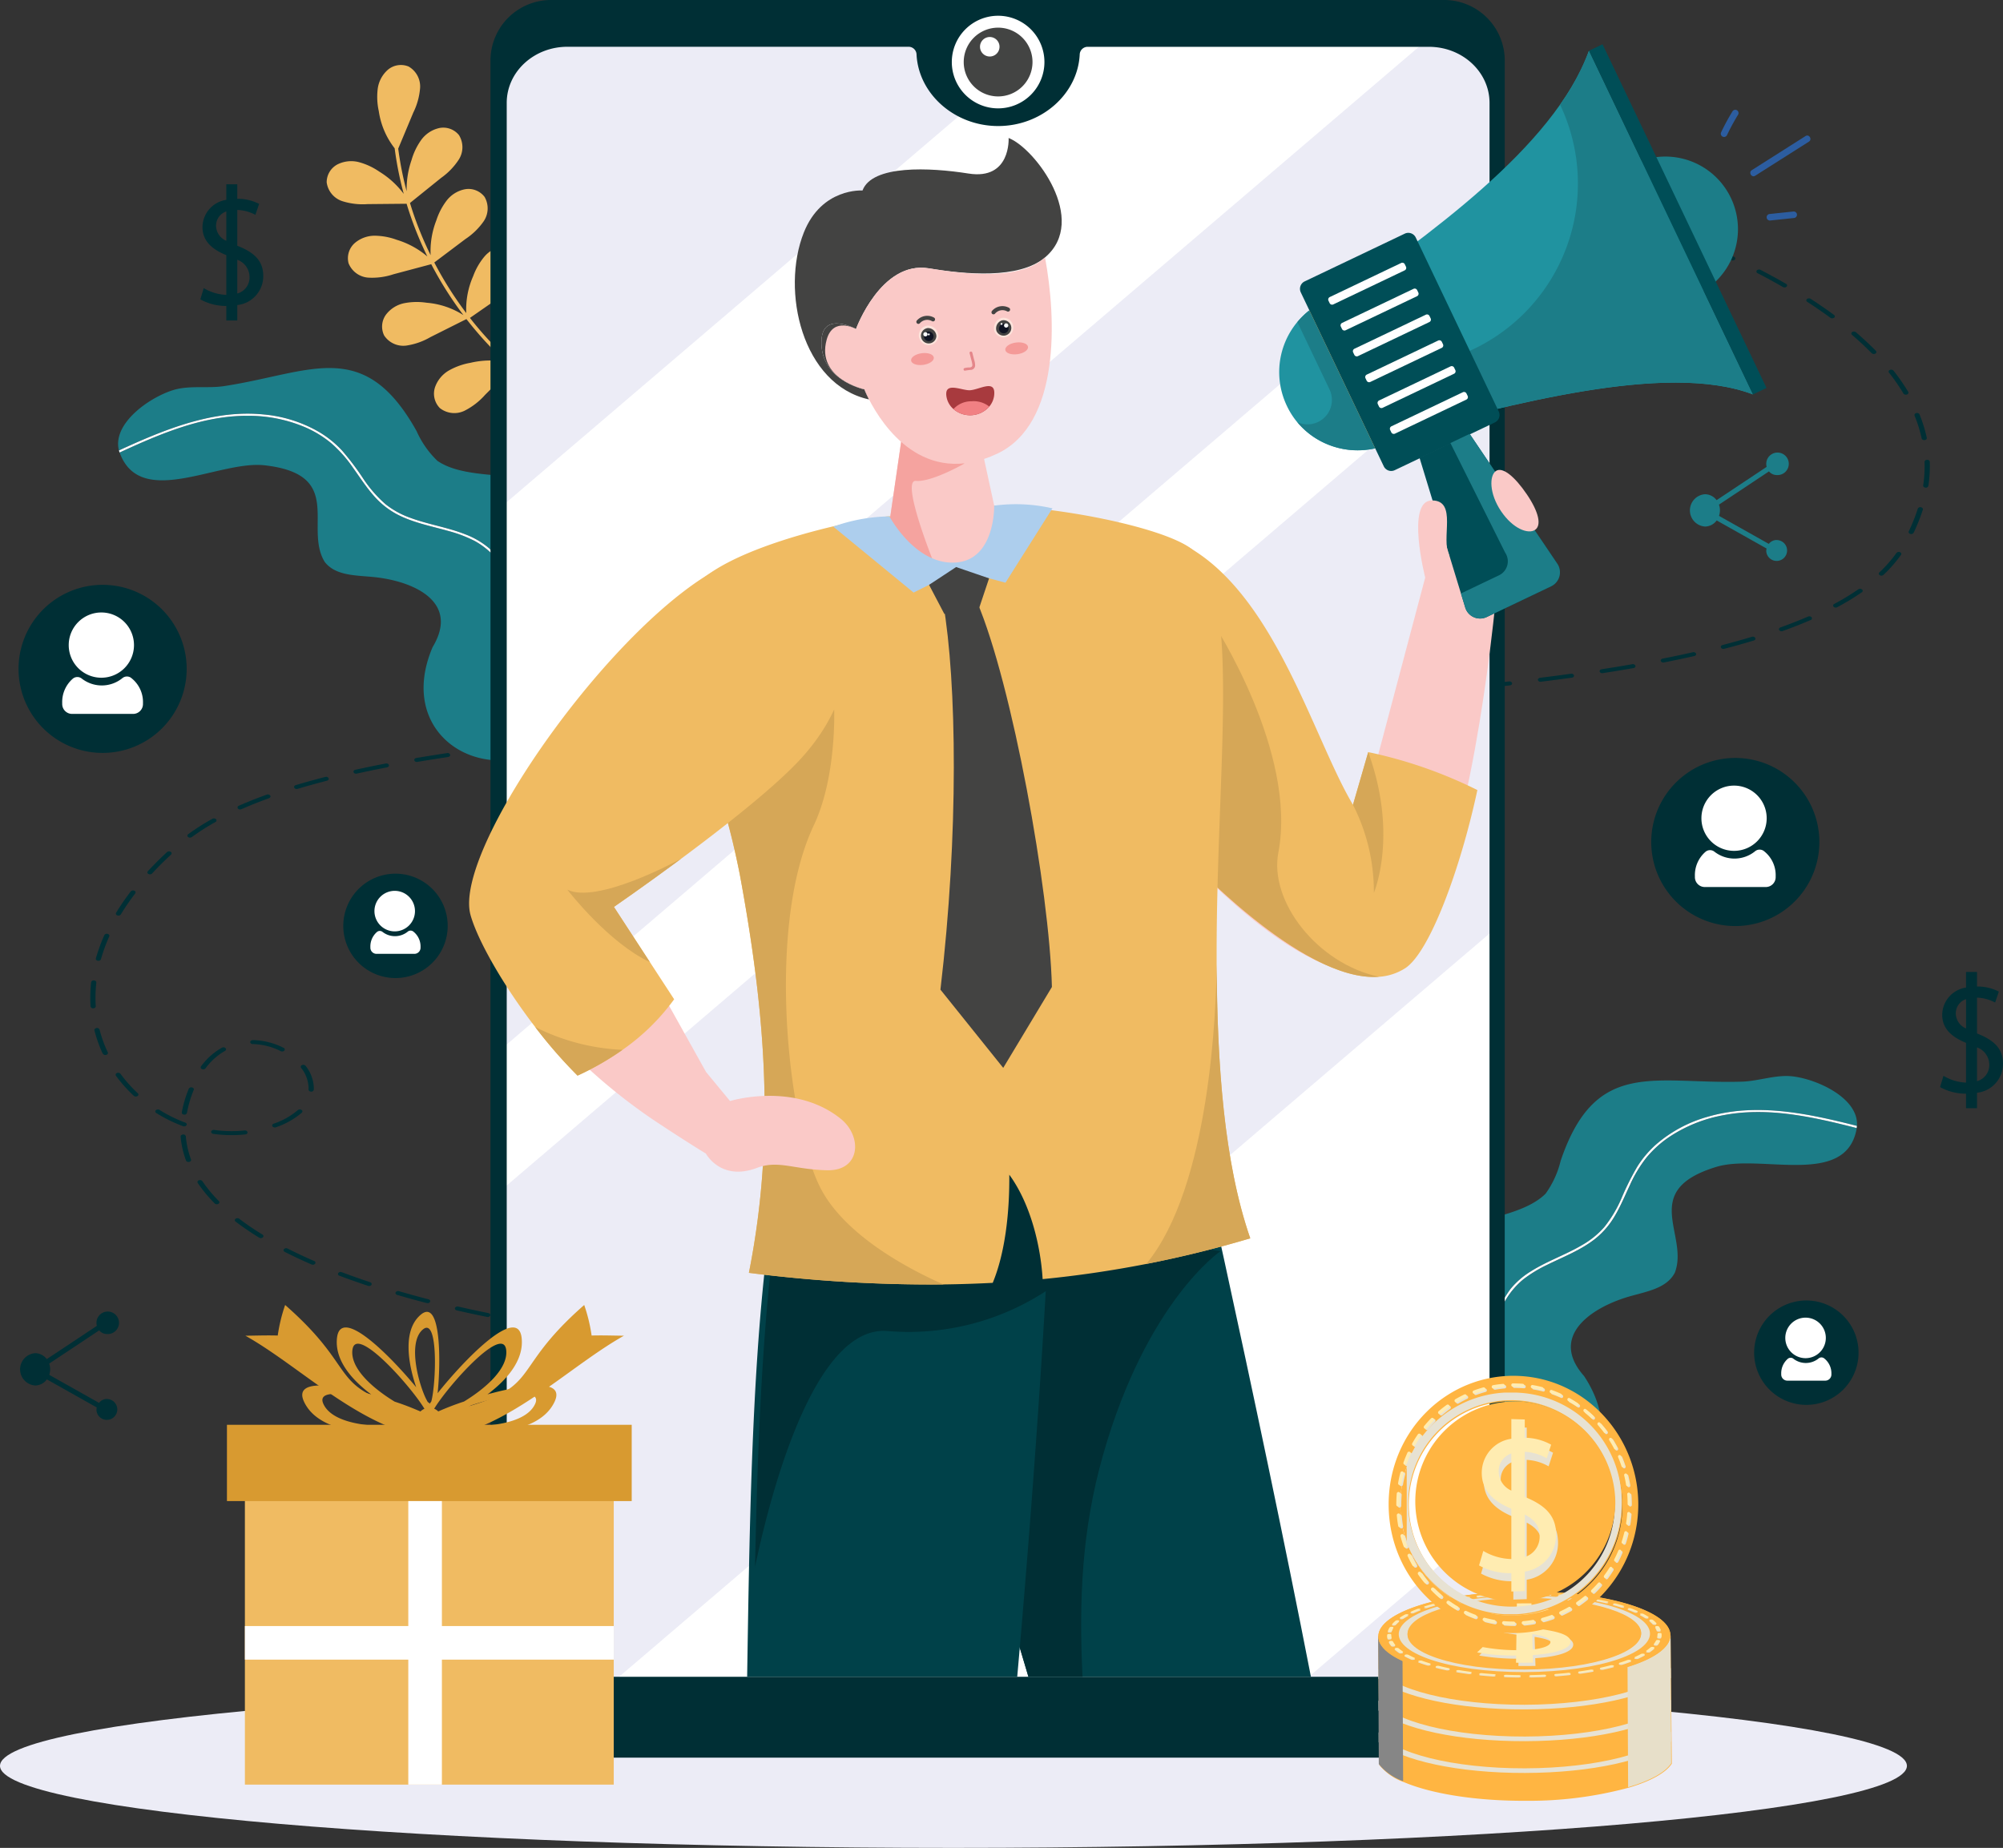 <svg id="refer_and_earn" xmlns="http://www.w3.org/2000/svg" xmlns:xlink="http://www.w3.org/1999/xlink" width="303.709" height="280.245" viewBox="0 0 303.709 280.245">
  <rect x="0" y="0" width="303.709" height="280.245" fill="#333333" stroke="none"/>
  <defs>
    <clipPath id="clip-path">
      <rect id="Rectangle_17567" data-name="Rectangle 17567" width="44.344" height="6.279" fill="none"/>
    </clipPath>
    <clipPath id="clip-path-4">
      <rect id="Rectangle_17570" data-name="Rectangle 17570" width="3.784" height="21.997" fill="none"/>
    </clipPath>
    <clipPath id="clip-path-5">
      <rect id="Rectangle_17571" data-name="Rectangle 17571" width="6.645" height="23.031" fill="none"/>
    </clipPath>
    <clipPath id="clip-path-6">
      <rect id="Rectangle_17572" data-name="Rectangle 17572" width="38.099" height="11.593" fill="none"/>
    </clipPath>
    <clipPath id="clip-path-7">
      <rect id="Rectangle_17573" data-name="Rectangle 17573" width="14.266" height="9.134" fill="none"/>
    </clipPath>
    <clipPath id="clip-path-8">
      <rect id="Rectangle_17574" data-name="Rectangle 17574" width="41.584" height="12.67" fill="none"/>
    </clipPath>
    <clipPath id="clip-path-9">
      <rect id="Rectangle_17575" data-name="Rectangle 17575" width="32.595" height="33.609" fill="none"/>
    </clipPath>
    <clipPath id="clip-path-10">
      <rect id="Rectangle_17576" data-name="Rectangle 17576" width="11.668" height="26.129" fill="none"/>
    </clipPath>
    <clipPath id="clip-path-11">
      <rect id="Rectangle_17577" data-name="Rectangle 17577" width="35.503" height="36.617" fill="none"/>
    </clipPath>
  </defs>
  <g id="Group_8628" data-name="Group 8628">
    <g id="Group_9453" data-name="Group 9453">
      <path id="Path_12561" data-name="Path 12561" d="M289.139,868.14c0,6.871-64.726,12.442-144.57,12.442S0,875.011,0,868.14,64.726,855.7,144.569,855.7s144.57,5.57,144.57,12.442" transform="translate(0 -600.336)" fill="#ececf6"/>
      <path id="Path_12562" data-name="Path 12562" d="M264.639,671.113a.382.382,0,0,0,.388-.247c.04-.164-.1-.321-.317-.351-.008,0-.854-.121-2.3-.368a.41.41,0,0,0-.471.229c-.047.162.087.323.3.36,1.463.25,2.322.371,2.33.372a.49.49,0,0,0,.072.005" transform="translate(-183.762 -470.154)" fill="#201d22"/>
      <path id="Path_12563" data-name="Path 12563" d="M106.028,236.253c-1.531-.309-3.077-.641-4.594-.99-.209-.048-.327-.216-.264-.375a.427.427,0,0,1,.492-.2c1.509.346,3.046.677,4.568.984.211.042.336.207.281.368a.393.393,0,0,1-.381.224.524.524,0,0,1-.1-.01m-9.139-2.1c-1.523-.395-3.033-.811-4.489-1.237-.2-.059-.305-.234-.227-.389a.439.439,0,0,1,.51-.173c1.446.423,2.947.836,4.46,1.229.207.054.317.225.247.382a.4.4,0,0,1-.374.2.5.5,0,0,1-.127-.016m-8.909-2.612c-1.491-.493-2.948-1.008-4.333-1.53a.273.273,0,0,1-.179-.4.458.458,0,0,1,.529-.137c1.373.517,2.819,1.028,4.3,1.517.2.066.292.244.205.4a.414.414,0,0,1-.362.181.5.5,0,0,1-.157-.025M79.425,228.3c-1.425-.619-2.8-1.262-4.073-1.912a.261.261,0,0,1-.11-.418.475.475,0,0,1,.547-.084c1.262.642,2.617,1.278,4.025,1.89a.267.267,0,0,1,.148.411.428.428,0,0,1-.343.152.488.488,0,0,1-.195-.039m-7.941-4.065a42.569,42.569,0,0,1-3.579-2.434.254.254,0,0,1,0-.426.486.486,0,0,1,.558,0,41.715,41.715,0,0,0,3.515,2.39.256.256,0,0,1,.061.423.45.45,0,0,1-.309.113.475.475,0,0,1-.246-.066m-6.743-5.189a21.736,21.736,0,0,1-2.576-3.1.271.271,0,0,1,.17-.406.462.462,0,0,1,.532.13,21.1,21.1,0,0,0,2.5,3.013.258.258,0,0,1-.077.422.478.478,0,0,1-.238.061.447.447,0,0,1-.315-.119m-4.353-6.515a13.709,13.709,0,0,1-.813-3.623c-.014-.166.151-.309.369-.32a.371.371,0,0,1,.419.281,13.233,13.233,0,0,0,.785,3.5c.059.16-.062.326-.272.372a.509.509,0,0,1-.108.011.394.394,0,0,1-.38-.219m4.142-4.04c-.215-.03-.357-.187-.318-.35a.4.4,0,0,1,.459-.243,19.06,19.06,0,0,0,4.6.081.393.393,0,0,1,.446.257c.03.165-.121.317-.337.34a19.731,19.731,0,0,1-2.063.109,20.4,20.4,0,0,1-2.789-.194m8.966-1.144c-.094-.15-.01-.33.186-.4a11.109,11.109,0,0,0,3.663-2.056.483.483,0,0,1,.556-.036.255.255,0,0,1,.047.424,11.885,11.885,0,0,1-3.927,2.212.5.5,0,0,1-.17.029.418.418,0,0,1-.356-.172m-13.561-.023a22.566,22.566,0,0,1-4.056-2,.256.256,0,0,1-.055-.424.482.482,0,0,1,.555-.042,21.738,21.738,0,0,0,3.9,1.928c.2.073.277.254.181.4a.42.42,0,0,1-.355.169.5.5,0,0,1-.173-.031m.16-1.752c-.216-.022-.367-.174-.338-.339a17.671,17.671,0,0,1,1.058-3.582.427.427,0,0,1,.494-.2c.208.05.324.218.259.378a17.184,17.184,0,0,0-1.029,3.484.375.375,0,0,1-.391.261l-.054,0m-7.617-2.859a21.684,21.684,0,0,1-2.705-3.039.268.268,0,0,1,.152-.41.467.467,0,0,1,.537.116,21.067,21.067,0,0,0,2.626,2.952.255.255,0,0,1-.055.424.472.472,0,0,1-.25.068.45.45,0,0,1-.306-.11m26.881-.632c-.218-.007-.387-.147-.378-.314,0-.075.007-.15.007-.224a5.152,5.152,0,0,0-1.14-3.074.267.267,0,0,1,.145-.412.467.467,0,0,1,.539.111,5.649,5.649,0,0,1,1.245,3.375c0,.083,0,.166-.007.25a.363.363,0,0,1-.394.288h-.017m-16.539-3.419a.267.267,0,0,1-.148-.411,10.057,10.057,0,0,1,3.17-2.831.478.478,0,0,1,.551.066.258.258,0,0,1-.087.421,9.377,9.377,0,0,0-2.948,2.642.428.428,0,0,1-.344.152.494.494,0,0,1-.195-.039m-15.041-2.329A19.864,19.864,0,0,1,46.5,192.8c-.042-.163.1-.321.311-.354a.4.4,0,0,1,.464.237,19.353,19.353,0,0,0,1.25,3.447c.074.156-.032.329-.237.386a.505.505,0,0,1-.134.018.405.405,0,0,1-.371-.2m26.967-.385a9.845,9.845,0,0,0-4.241-1.074c-.218,0-.391-.142-.386-.308s.188-.293.4-.294a10.812,10.812,0,0,1,4.659,1.174.261.261,0,0,1,.111.417.438.438,0,0,1-.329.135.484.484,0,0,1-.218-.05m-28.832-6.789c-.029-.437-.044-.882-.044-1.326A20.911,20.911,0,0,1,46,185.5a.379.379,0,0,1,.427-.274c.217.014.378.16.36.326a20.479,20.479,0,0,0-.129,2.286c0,.433.014.869.042,1.3.011.166-.157.307-.375.316h-.02a.364.364,0,0,1-.394-.286m1.107-6.926c-.213-.035-.349-.2-.3-.358A26.075,26.075,0,0,1,48,178.356a.433.433,0,0,1,.5-.188c.207.053.317.225.246.382a25.631,25.631,0,0,0-1.259,3.458.386.386,0,0,1-.386.238.534.534,0,0,1-.084-.007m2.96-6.875c-.2-.07-.284-.249-.192-.4a36.5,36.5,0,0,1,2.221-3.236.469.469,0,0,1,.54-.108.266.266,0,0,1,.141.412,35.846,35.846,0,0,0-2.187,3.185.417.417,0,0,1-.358.175.5.5,0,0,1-.166-.028m4.717-6.283a.259.259,0,0,1-.095-.42c.9-.971,1.876-1.945,2.906-2.9a.485.485,0,0,1,.556-.04.256.256,0,0,1,.053.424c-1.018.939-1.983,1.9-2.87,2.859a.441.441,0,0,1-.323.128.482.482,0,0,1-.227-.055m6.013-5.6a.254.254,0,0,1,.01-.426,34.545,34.545,0,0,1,3.667-2.337.479.479,0,0,1,.552.066.259.259,0,0,1-.087.421,33.713,33.713,0,0,0-3.584,2.284.466.466,0,0,1-.274.084.46.46,0,0,1-.284-.092m7.545-4.333a.266.266,0,0,1,.144-.412c1.318-.581,2.744-1.148,4.237-1.685a.455.455,0,0,1,.525.144c.093.15.009.33-.189.4-1.474.53-2.88,1.09-4.179,1.662a.49.49,0,0,1-.2.04.429.429,0,0,1-.342-.15M76.8,156c-.08-.155.02-.33.222-.391,1.422-.429,2.932-.848,4.486-1.247a.433.433,0,0,1,.5.189c.07.158-.041.329-.248.382-1.541.4-3.038.811-4.447,1.236a.505.505,0,0,1-.145.021A.41.41,0,0,1,76.8,156m8.994-2.349c-.061-.16.06-.327.269-.373,1.476-.326,3.025-.646,4.6-.95a.415.415,0,0,1,.479.218c.053.161-.075.325-.286.366-1.571.3-3.111.621-4.578.945a.491.491,0,0,1-.11.012.4.4,0,0,1-.379-.217m9.214-1.8c-.047-.162.087-.324.3-.36,1.507-.255,3.077-.5,4.666-.743a.4.4,0,0,1,.463.238c.042.164-.1.322-.311.354-1.583.237-3.147.486-4.647.74a.525.525,0,0,1-.086.007.386.386,0,0,1-.385-.236m9.33-1.416c-.038-.164.106-.32.321-.349,1.519-.2,3.1-.4,4.7-.593a.4.4,0,0,1,.451.251c.034.164-.114.318-.329.344-1.6.19-3.172.389-4.686.591a.478.478,0,0,1-.068,0,.38.38,0,0,1-.388-.249m9.4-1.134c-.03-.165.12-.317.336-.34q2.332-.25,4.72-.48a.385.385,0,0,1,.441.261c.027.165-.126.316-.342.337q-2.382.23-4.71.479l-.055,0a.376.376,0,0,1-.39-.259m9.437-.922c-.025-.165.131-.315.347-.334q2.344-.205,4.733-.4a.385.385,0,0,1,.434.268c.023.165-.135.314-.352.331q-2.384.19-4.725.395l-.045,0a.373.373,0,0,1-.392-.267m9.462-.761c-.021-.166.138-.313.355-.329q2.353-.171,4.74-.33a.38.38,0,0,1,.428.274c.019.166-.141.312-.359.326q-2.384.16-4.734.33h-.038a.37.37,0,0,1-.392-.272m9.476-.638c-.018-.166.144-.311.362-.324q2.359-.146,4.745-.282a.374.374,0,0,1,.423.278c.016.166-.147.31-.364.323q-2.383.136-4.74.281H142.5a.368.368,0,0,1-.393-.277m9.487-.546c-.015-.166.149-.31.366-.321q2.364-.126,4.747-.245a.373.373,0,0,1,.42.281c.014.166-.151.309-.368.32q-2.381.12-4.744.245h-.028a.366.366,0,0,1-.393-.281m9.492-.479c-.013-.166.152-.309.37-.319q2.367-.112,4.749-.22a.372.372,0,0,1,.417.283c.013.166-.153.309-.371.318q-2.381.108-4.747.22h-.025a.366.366,0,0,1-.394-.283m9.5-.431c-.012-.166.154-.309.372-.318q2.364-.1,4.737-.2a.365.365,0,0,1,.416.284c.012.166-.155.308-.372.318q-2.372.1-4.736.2h-.023a.365.365,0,0,1-.394-.284m9.482-.4c-.012-.166.155-.308.373-.317l4.756-.2a.375.375,0,0,1,.415.285c.012.166-.155.308-.373.317l-4.755.2h-.022a.365.365,0,0,1-.394-.285m9.52-.394c-.012-.166.155-.308.373-.317l4.749-.2a.375.375,0,0,1,.416.284c.012.166-.155.308-.373.317l-4.75.2h-.021a.365.365,0,0,1-.394-.285m9.5-.4c-.012-.166.155-.308.372-.318q2.378-.1,4.748-.207a.363.363,0,0,1,.417.283c.013.166-.153.309-.371.318q-2.372.106-4.75.208h-.023a.365.365,0,0,1-.394-.284m9.5-.422c-.013-.166.152-.309.37-.319q2.379-.111,4.746-.226a.375.375,0,0,1,.419.281c.014.166-.151.309-.369.32q-2.367.116-4.748.226h-.024a.366.366,0,0,1-.394-.283m9.493-.463c-.015-.166.15-.309.367-.321q2.381-.124,4.743-.255a.377.377,0,0,1,.422.279c.016.166-.148.31-.365.322q-2.364.131-4.746.254h-.027a.366.366,0,0,1-.394-.281m9.488-.523c-.017-.166.146-.311.363-.324q2.382-.141,4.739-.293a.386.386,0,0,1,.426.275c.018.166-.143.311-.36.326q-2.359.151-4.744.293h-.031a.367.367,0,0,1-.393-.278m9.479-.605c-.02-.166.14-.312.357-.328q2.382-.166,4.732-.344a.383.383,0,0,1,.432.27c.021.166-.137.313-.354.329q-2.352.179-4.738.345h-.036a.369.369,0,0,1-.393-.274m9.467-.715c-.024-.165.133-.314.35-.332q2.381-.2,4.721-.411a.382.382,0,0,1,.439.263c.026.165-.128.315-.345.335q-2.343.214-4.73.412l-.043,0a.372.372,0,0,1-.392-.269m9.446-.857c-.029-.165.124-.316.34-.338q2.38-.239,4.706-.5a.4.4,0,0,1,.448.255c.031.165-.118.318-.334.342q-2.332.259-4.717.5l-.052,0a.375.375,0,0,1-.391-.262m9.414-1.042c-.035-.164.111-.319.326-.346,1.6-.2,3.172-.4,4.681-.612a.4.4,0,0,1,.459.243c.039.164-.1.32-.318.35-1.513.209-3.093.415-4.695.614a.516.516,0,0,1-.064,0,.379.379,0,0,1-.389-.253m9.362-1.284c-.044-.163.095-.322.308-.355,1.579-.244,3.14-.5,4.64-.762a.411.411,0,0,1,.473.227c.048.162-.085.324-.3.361-1.506.262-3.074.519-4.659.764a.5.5,0,0,1-.079.006.383.383,0,0,1-.386-.241m9.274-1.6c-.055-.161.072-.326.283-.367,1.566-.309,3.1-.634,4.569-.964a.424.424,0,0,1,.49.2c.062.159-.058.327-.267.374-1.474.332-3.02.658-4.595.969a.513.513,0,0,1-.1.01.391.391,0,0,1-.382-.226m9.12-2.042c-.07-.158.04-.329.246-.382,1.534-.4,3.028-.818,4.44-1.245a.444.444,0,0,1,.513.169c.081.155-.018.33-.221.392-1.424.431-2.931.854-4.477,1.255a.5.5,0,0,1-.127.016.4.4,0,0,1-.374-.2m8.832-2.656c-.093-.15-.008-.33.189-.4,1.469-.527,2.877-1.081,4.186-1.648a.466.466,0,0,1,.538.113.267.267,0,0,1-.149.411c-1.326.574-2.752,1.136-4.239,1.669a.5.5,0,0,1-.168.028.418.418,0,0,1-.357-.173m8.247-3.54a.259.259,0,0,1,.1-.42,38.144,38.144,0,0,0,3.651-2.22.485.485,0,0,1,.557.021.254.254,0,0,1-.027.426,38.885,38.885,0,0,1-3.727,2.267.48.48,0,0,1-.227.055.443.443,0,0,1-.323-.128m7-4.783a.256.256,0,0,1-.059-.424,19.909,19.909,0,0,0,2.582-2.943.463.463,0,0,1,.535-.121.269.269,0,0,1,.159.408,20.567,20.567,0,0,1-2.662,3.035.451.451,0,0,1-.307.112.475.475,0,0,1-.248-.067m4.629-6.261c-.2-.057-.31-.23-.236-.386a26.819,26.819,0,0,0,1.367-3.435.414.414,0,0,1,.477-.222c.212.039.342.2.291.364a27.371,27.371,0,0,1-1.393,3.5.405.405,0,0,1-.371.2.5.5,0,0,1-.135-.018m2.3-7.019c-.217-.019-.372-.168-.348-.333a20.372,20.372,0,0,0,.219-2.957q0-.311-.01-.621c-.005-.167.167-.3.385-.309h.01a.361.361,0,0,1,.395.294q.01.317.01.635a20.8,20.8,0,0,1-.224,3.024.372.372,0,0,1-.392.268l-.045,0m-.577-7.46a21.163,21.163,0,0,0-1.079-3.472c-.064-.159.052-.328.26-.377a.427.427,0,0,1,.494.2,21.633,21.633,0,0,1,1.1,3.552c.036.164-.11.319-.325.346a.539.539,0,0,1-.065,0,.378.378,0,0,1-.389-.252m-2.754-6.81a29.877,29.877,0,0,0-2.195-3.165.265.265,0,0,1,.134-.414.47.47,0,0,1,.542.1,30.437,30.437,0,0,1,2.236,3.226c.091.151,0,.33-.195.4a.492.492,0,0,1-.164.027.416.416,0,0,1-.359-.176M315.98,90.1c-.914-.932-1.919-1.867-2.988-2.78a.255.255,0,0,1,.032-.426.484.484,0,0,1,.557.024c1.083.925,2.1,1.874,3.031,2.82a.258.258,0,0,1-.079.422.482.482,0,0,1-.236.06.447.447,0,0,1-.316-.121m-6.263-5.371c-1.1-.811-2.282-1.623-3.507-2.415a.255.255,0,0,1-.046-.424.484.484,0,0,1,.557-.035c1.238.8,2.431,1.622,3.545,2.441a.254.254,0,0,1,.01.426.46.46,0,0,1-.284.092.465.465,0,0,1-.274-.084m-7.2-4.667c-1.226-.707-2.52-1.415-3.846-2.1a.261.261,0,0,1-.1-.419.478.478,0,0,1,.549-.08c1.337.695,2.642,1.408,3.878,2.121a.258.258,0,0,1,.077.422.447.447,0,0,1-.315.12.479.479,0,0,1-.238-.061M294.7,75.993c-1.312-.62-2.683-1.24-4.075-1.843a.267.267,0,0,1-.149-.411.466.466,0,0,1,.538-.113c1.4.606,2.781,1.23,4.1,1.855a.264.264,0,0,1,.128.415.434.434,0,0,1-.336.143.486.486,0,0,1-.208-.045m-8.238-3.572c-1.37-.546-2.8-1.093-4.236-1.624-.2-.072-.279-.252-.184-.4a.455.455,0,0,1,.527-.14c1.449.534,2.882,1.083,4.259,1.632a.271.271,0,0,1,.167.406.424.424,0,0,1-.35.162.488.488,0,0,1-.182-.034m-8.536-3.151c-1.419-.486-2.884-.969-4.353-1.437-.2-.064-.3-.241-.212-.394a.446.446,0,0,1,.517-.162c1.476.47,2.947.956,4.372,1.443.2.068.288.246.2.4a.416.416,0,0,1-.361.178.5.5,0,0,1-.161-.026m-8.754-2.79c-1.447-.429-2.941-.858-4.441-1.274-.2-.057-.311-.229-.236-.386a.437.437,0,0,1,.506-.18c1.506.417,3.006.848,4.458,1.279.2.06.3.235.224.39a.408.408,0,0,1-.368.192.5.5,0,0,1-.143-.021m-8.919-2.473c-1.472-.381-2.989-.762-4.509-1.13-.208-.05-.323-.22-.257-.378a.428.428,0,0,1,.5-.2c1.525.369,3.047.751,4.524,1.133.206.054.317.225.247.382a.4.4,0,0,1-.374.2.513.513,0,0,1-.127-.016M251.2,61.816c-1.5-.34-3.036-.675-4.563-1-.21-.044-.333-.21-.275-.371a.421.421,0,0,1,.486-.21c1.532.324,3.072.661,4.577,1,.209.047.328.215.266.375a.4.4,0,0,1-.378.215.513.513,0,0,1-.112-.012m-9.149-1.935c-1.514-.3-3.064-.594-4.606-.877-.212-.039-.342-.2-.291-.363a.414.414,0,0,1,.476-.222c1.546.284,3.1.58,4.619.88.211.041.338.206.283.367a.392.392,0,0,1-.382.226.538.538,0,0,1-.1-.01m-9.231-1.7c-1.527-.261-3.088-.518-4.641-.764-.213-.034-.35-.193-.306-.356a.4.4,0,0,1,.467-.234c1.557.247,3.122.5,4.653.766.212.036.346.2.3.36a.387.387,0,0,1-.385.235.538.538,0,0,1-.087-.007m-9.3-1.473c-1.547-.227-3.114-.447-4.658-.654-.215-.029-.358-.185-.32-.349a.4.4,0,0,1,.457-.244c1.547.208,3.118.429,4.669.656.214.032.355.189.314.353a.383.383,0,0,1-.387.245.53.53,0,0,1-.075-.005M214.2,55.454q-2.34-.288-4.689-.551c-.215-.024-.365-.177-.333-.342a.392.392,0,0,1,.448-.254q2.354.263,4.7.552c.215.027.362.181.327.346a.379.379,0,0,1-.389.253.511.511,0,0,1-.064,0M204.8,54.4q-2.356-.237-4.717-.449c-.217-.019-.371-.169-.346-.334a.383.383,0,0,1,.438-.264q2.366.212,4.728.45c.216.022.368.173.34.338a.375.375,0,0,1-.391.262l-.052,0m-9.445-.846q-2.371-.186-4.74-.346c-.217-.015-.378-.161-.359-.326a.381.381,0,0,1,.428-.274q2.375.16,4.751.347c.217.017.375.165.352.331a.37.37,0,0,1-.392.27h-.041m-9.472-.639q-2.375-.134-4.742-.241c-.218-.01-.383-.152-.371-.318a.365.365,0,0,1,.417-.283q2.372.107,4.753.241c.217.013.38.157.365.323a.367.367,0,0,1-.393.279h-.03" transform="translate(-32.181 -36.535)" fill="#002f35"/>
      <path id="Path_12564" data-name="Path 12564" d="M476.56,51.874a.363.363,0,0,0,.394-.288c.01-.166-.16-.307-.377-.314q-1.186-.039-2.369-.072a.372.372,0,0,0-.409.29c-.008.166.162.306.38.312q1.18.033,2.363.072h.018" transform="translate(-332.406 -35.92)" fill="#201d22"/>
      <path id="Path_12565" data-name="Path 12565" d="M492.386,44.927l-12.534.581,3.767-4.851Z" transform="translate(-336.652 -28.524)" fill="#201d22"/>
      <path id="Path_12566" data-name="Path 12566" d="M444.748,51.771,428.42,48.107l20.239-.7Z" transform="translate(-300.569 -33.256)" fill="#201d22"/>
      <path id="Path_12567" data-name="Path 12567" d="M428.367,28.764l25.146-8.91L449.931,24.3Z" transform="translate(-300.532 -13.929)" fill="#201d22"/>
      <path id="Path_12568" data-name="Path 12568" d="M428.42,39.055l20.282-.663,7.6,2.215L449.968,34.5Z" transform="translate(-300.569 -24.205)" fill="#201d22"/>
      <path id="Path_12569" data-name="Path 12569" d="M204.494,105.5a3.064,3.064,0,0,0-2.927-1.275,4.645,4.645,0,0,0-2.858,1.629,9.984,9.984,0,0,0-1.658,2.912,12.62,12.62,0,0,0-1.059,5.43,53.183,53.183,0,0,1-5.6-5.958c-.155-.193-.308-.389-.461-.585l4.793-3.329a10.212,10.212,0,0,0,2.871-2.592,3.485,3.485,0,0,0,.269-3.676,3.064,3.064,0,0,0-2.927-1.275,4.643,4.643,0,0,0-2.858,1.63,9.992,9.992,0,0,0-1.658,2.912,12.422,12.422,0,0,0-1.047,5.6,54.265,54.265,0,0,1-4.847-7.677l4.727-3.559a10.222,10.222,0,0,0,2.769-2.7,3.486,3.486,0,0,0,.128-3.684,3.063,3.063,0,0,0-2.974-1.161,4.644,4.644,0,0,0-2.794,1.738,9.989,9.989,0,0,0-1.545,2.973,12.824,12.824,0,0,0-.868,5.289,53.315,53.315,0,0,1-2.531-6.065c-.212-.614-.409-1.232-.6-1.853l4.74-3.82a10.22,10.22,0,0,0,2.68-2.791,3.486,3.486,0,0,0,.007-3.686,3.063,3.063,0,0,0-3.01-1.063,4.643,4.643,0,0,0-2.735,1.829,9.971,9.971,0,0,0-1.446,3.023,13.514,13.514,0,0,0-.741,4.741,51.182,51.182,0,0,1-1.279-6.474l2.29-5.476a10.244,10.244,0,0,0,1.029-3.732,3.489,3.489,0,0,0-1.746-3.247,3.058,3.058,0,0,0-3.151.5,4.652,4.652,0,0,0-1.534,2.913,10,10,0,0,0,.165,3.349,11.949,11.949,0,0,0,2.411,5.646c0,.007,0,.014,0,.021a51.6,51.6,0,0,0,1.375,6.887,13.234,13.234,0,0,0-3.722-3.384,10,10,0,0,0-3.037-1.418,4.644,4.644,0,0,0-3.275.323,3.061,3.061,0,0,0-1.651,2.731,3.486,3.486,0,0,0,2.346,2.844,10.222,10.222,0,0,0,3.842.456l5.929-.056a53.373,53.373,0,0,0,3.15,8,12.9,12.9,0,0,0-4.642-2.532,9.985,9.985,0,0,0-3.293-.619,4.641,4.641,0,0,0-3.091,1.126,3.064,3.064,0,0,0-.922,3.057,3.484,3.484,0,0,0,2.977,2.173,10.208,10.208,0,0,0,3.834-.513l5.726-1.526c.042.08.081.161.124.241a55.044,55.044,0,0,0,4.755,7.483,12.183,12.183,0,0,0-5.584-1.878,9.969,9.969,0,0,0-3.349.061,4.645,4.645,0,0,0-2.8,1.73,3.067,3.067,0,0,0-.284,3.182,3.482,3.482,0,0,0,3.354,1.525,10.211,10.211,0,0,0,3.65-1.28l5.468-2.741.076.1-.019.055.04-.028a54.094,54.094,0,0,0,5.833,6.355,13.2,13.2,0,0,0-5.323.152,10.176,10.176,0,0,0-3.219,1.137,4.739,4.739,0,0,0-2.153,2.572,3.119,3.119,0,0,0,.745,3.165,3.545,3.545,0,0,0,3.731.395,10.421,10.421,0,0,0,3.119-2.411l3.985-3.984.141-.1a51.538,51.538,0,0,0,7.678,5.594c.288.172.611-.246.319-.419a51.4,51.4,0,0,1-7.55-5.485l4.547-3.158a10.216,10.216,0,0,0,2.871-2.592,3.486,3.486,0,0,0,.269-3.676" transform="translate(-118.675 -59.44)" fill="#f0bb62"/>
      <path id="Path_12570" data-name="Path 12570" d="M718.2,578.974l.355,15.9c1.418-1.171,2.967-2.207,4.459-3.259a30.956,30.956,0,0,0,4.2-3.4,16.648,16.648,0,0,0,3.066-4.433,25.629,25.629,0,0,1,2.606-4.621,12.183,12.183,0,0,1,3.152-2.734c2.453-1.544,5.223-2.484,7.715-3.954a13.071,13.071,0,0,0,3.378-2.728,19.206,19.206,0,0,0,2.674-4.524,40.651,40.651,0,0,1,2.355-4.687,15.6,15.6,0,0,1,2.9-3.388,20.315,20.315,0,0,1,7.851-4.164c7.011-2.02,14.374-.615,21.291,1.1.409.1.817.2,1.228.311.294-4.154-5.878-7.034-9.68-7.508-2.6-.323-5.179.718-7.8.794-13.264.4-22.157-3.6-27.445,12a14.268,14.268,0,0,1-2.287,4.992c-5.524,5.487-20.445,2.87-20.02,14.3" transform="translate(-503.866 -383.637)" fill="#1c7d88"/>
      <path id="Path_12571" data-name="Path 12571" d="M731.3,623.52c10.976,3.252,21.318-6.733,13.627-18.345-5.218-5.907.8-10.153,6.312-11.9,2.735-.869,6.122-1.217,7.447-3.764,2.226-5.745-5.512-12.473,6.313-16.061,6.672-2.028,19.633,3.165,21.254-5.757.007-.041.015-.086.019-.129-6.571-1.674-13.445-3.247-20.2-1.949a21.838,21.838,0,0,0-8.358,3.4,16.379,16.379,0,0,0-3.275,2.988,19.619,19.619,0,0,0-2.542,4.207c-.742,1.578-1.408,3.2-2.3,4.7a12.416,12.416,0,0,1-2.971,3.455c-2.189,1.727-4.826,2.726-7.3,3.953a19.894,19.894,0,0,0-3.607,2.2,11.937,11.937,0,0,0-2.98,3.689c-.839,1.55-1.494,3.2-2.453,4.68a16.765,16.765,0,0,1-3.436,3.749c-2.356,1.969-5.046,3.51-7.392,5.491A15.861,15.861,0,0,0,731.3,623.52" transform="translate(-504.741 -396.488)" fill="#1c7d88"/>
      <path id="Path_12572" data-name="Path 12572" d="M719.412,607l.011.41c2.346-1.981,5.036-3.522,7.391-5.491a16.751,16.751,0,0,0,3.436-3.749c.959-1.483,1.614-3.13,2.453-4.68a11.927,11.927,0,0,1,2.98-3.689,19.894,19.894,0,0,1,3.606-2.2c2.478-1.227,5.116-2.227,7.3-3.954a12.415,12.415,0,0,0,2.971-3.454c.893-1.5,1.559-3.123,2.3-4.7a19.633,19.633,0,0,1,2.542-4.207,16.389,16.389,0,0,1,3.276-2.988,21.849,21.849,0,0,1,8.358-3.4c6.76-1.3,13.634.275,20.2,1.949.017-.109.031-.216.038-.324-.411-.106-.82-.208-1.228-.311-6.917-1.717-14.281-3.122-21.291-1.1a20.315,20.315,0,0,0-7.851,4.164,15.59,15.59,0,0,0-2.9,3.389,40.618,40.618,0,0,0-2.355,4.687,19.2,19.2,0,0,1-2.674,4.524,13.075,13.075,0,0,1-3.378,2.729c-2.492,1.471-5.262,2.411-7.715,3.954a12.191,12.191,0,0,0-3.152,2.735,25.631,25.631,0,0,0-2.606,4.621,16.645,16.645,0,0,1-3.066,4.433,30.944,30.944,0,0,1-4.2,3.4c-1.492,1.052-3.04,2.088-4.459,3.259" transform="translate(-504.722 -395.772)" fill="#004763"/>
      <path id="Path_12573" data-name="Path 12573" d="M719.412,607l.011.41c2.346-1.981,5.036-3.522,7.391-5.491a16.751,16.751,0,0,0,3.436-3.749c.959-1.483,1.614-3.13,2.453-4.68a11.927,11.927,0,0,1,2.98-3.689,19.894,19.894,0,0,1,3.606-2.2c2.478-1.227,5.116-2.227,7.3-3.954a12.415,12.415,0,0,0,2.971-3.454c.893-1.5,1.559-3.123,2.3-4.7a19.633,19.633,0,0,1,2.542-4.207,16.389,16.389,0,0,1,3.276-2.988,21.849,21.849,0,0,1,8.358-3.4c6.76-1.3,13.634.275,20.2,1.949.017-.109.031-.216.038-.324-.411-.106-.82-.208-1.228-.311-6.917-1.717-14.281-3.122-21.291-1.1a20.315,20.315,0,0,0-7.851,4.164,15.59,15.59,0,0,0-2.9,3.389,40.618,40.618,0,0,0-2.355,4.687,19.2,19.2,0,0,1-2.674,4.524,13.075,13.075,0,0,1-3.378,2.729c-2.492,1.471-5.262,2.411-7.715,3.954a12.191,12.191,0,0,0-3.152,2.735,25.631,25.631,0,0,0-2.606,4.621,16.645,16.645,0,0,1-3.066,4.433,30.944,30.944,0,0,1-4.2,3.4c-1.492,1.052-3.04,2.088-4.459,3.259" transform="translate(-504.722 -395.772)" fill="#fff"/>
      <path id="Path_12574" data-name="Path 12574" d="M130.717,211.55l2.525,15.7c-1.607-.9-3.317-1.634-4.975-2.4a30.973,30.973,0,0,1-4.74-2.581,16.645,16.645,0,0,1-3.817-3.806,25.64,25.64,0,0,0-3.4-4.074,12.191,12.191,0,0,0-3.595-2.12c-2.692-1.075-5.586-1.5-8.3-2.494A13.069,13.069,0,0,1,100.6,207.7a19.2,19.2,0,0,1-3.449-3.966,40.524,40.524,0,0,0-3.164-4.184,15.6,15.6,0,0,0-3.466-2.808,20.316,20.316,0,0,0-8.475-2.676C74.785,193.348,67.8,196.061,61.3,199c-.383.175-.767.349-1.152.528-1.041-4.033,4.509-7.981,8.163-9.134,2.5-.788,5.224-.23,7.812-.628,13.118-2.006,21.142-7.543,29.162,6.84a14.273,14.273,0,0,0,3.152,4.5c6.425,4.4,20.627-.873,22.276,10.449" transform="translate(-42.112 -131.215)" fill="#1c7d88"/>
      <path id="Path_12575" data-name="Path 12575" d="M124.955,261.952c-10.207,5.183-22.184-2.768-16.719-15.579,4.064-6.753-2.623-9.841-8.359-10.559-2.847-.36-6.241-.09-8-2.356-3.227-5.248,3.166-13.264-9.112-14.655-6.929-.788-18.737,6.663-21.945-1.819-.014-.04-.03-.082-.042-.124,6.16-2.834,12.636-5.624,19.519-5.57a21.84,21.84,0,0,1,8.835,1.832,16.375,16.375,0,0,1,3.762,2.346,19.635,19.635,0,0,1,3.26,3.677c1.015,1.418,1.963,2.891,3.113,4.207a12.415,12.415,0,0,0,3.547,2.86c2.465,1.3,5.24,1.809,7.9,2.568a19.9,19.9,0,0,1,3.945,1.512,11.929,11.929,0,0,1,3.6,3.09c1.105,1.373,2.047,2.873,3.259,4.159a16.758,16.758,0,0,0,4.057,3.066c2.673,1.511,5.6,2.54,8.263,4.064a15.861,15.861,0,0,1-8.875,17.278" transform="translate(-42.638 -148.236)" fill="#1c7d88"/>
      <path id="Path_12576" data-name="Path 12576" d="M133.542,243.518l.063.405c-2.665-1.524-5.589-2.554-8.262-4.064a16.753,16.753,0,0,1-4.057-3.066c-1.211-1.286-2.154-2.786-3.259-4.159a11.929,11.929,0,0,0-3.6-3.09,19.885,19.885,0,0,0-3.945-1.512c-2.659-.759-5.434-1.265-7.9-2.568a12.416,12.416,0,0,1-3.547-2.86c-1.151-1.317-2.1-2.79-3.113-4.207a19.646,19.646,0,0,0-3.26-3.678,16.39,16.39,0,0,0-3.762-2.346,21.85,21.85,0,0,0-8.835-1.832c-6.883-.054-13.36,2.735-19.519,5.57-.037-.1-.069-.207-.1-.312.385-.179.768-.353,1.152-.527,6.493-2.94,13.481-5.652,20.741-4.933a20.309,20.309,0,0,1,8.474,2.676,15.594,15.594,0,0,1,3.467,2.808,40.6,40.6,0,0,1,3.164,4.184,19.2,19.2,0,0,0,3.449,3.966,13.072,13.072,0,0,0,3.815,2.073c2.717,1,5.611,1.42,8.3,2.494a12.192,12.192,0,0,1,3.595,2.12,25.626,25.626,0,0,1,3.4,4.074,16.651,16.651,0,0,0,3.817,3.805,30.949,30.949,0,0,0,4.74,2.581c1.658.766,3.368,1.5,4.975,2.4" transform="translate(-42.412 -147.485)" fill="#004763"/>
      <path id="Path_12577" data-name="Path 12577" d="M133.542,243.518l.063.405c-2.665-1.524-5.589-2.554-8.262-4.064a16.753,16.753,0,0,1-4.057-3.066c-1.211-1.286-2.154-2.786-3.259-4.159a11.929,11.929,0,0,0-3.6-3.09,19.885,19.885,0,0,0-3.945-1.512c-2.659-.759-5.434-1.265-7.9-2.568a12.416,12.416,0,0,1-3.547-2.86c-1.151-1.317-2.1-2.79-3.113-4.207a19.646,19.646,0,0,0-3.26-3.678,16.39,16.39,0,0,0-3.762-2.346,21.85,21.85,0,0,0-8.835-1.832c-6.883-.054-13.36,2.735-19.519,5.57-.037-.1-.069-.207-.1-.312.385-.179.768-.353,1.152-.527,6.493-2.94,13.481-5.652,20.741-4.933a20.309,20.309,0,0,1,8.474,2.676,15.594,15.594,0,0,1,3.467,2.808,40.6,40.6,0,0,1,3.164,4.184,19.2,19.2,0,0,0,3.449,3.966,13.072,13.072,0,0,0,3.815,2.073c2.717,1,5.611,1.42,8.3,2.494a12.192,12.192,0,0,1,3.595,2.12,25.626,25.626,0,0,1,3.4,4.074,16.651,16.651,0,0,0,3.817,3.805,30.949,30.949,0,0,0,4.74,2.581c1.658.766,3.368,1.5,4.975,2.4" transform="translate(-42.412 -147.485)" fill="#fff"/>
      <path id="Path_12578" data-name="Path 12578" d="M406.08,24.411V263.974a10.355,10.355,0,0,1-10.356,10.35H266.19a10.211,10.211,0,0,1-3.857-.75,10.338,10.338,0,0,1-6.493-9.6V24.411a10.35,10.35,0,0,1,10.35-10.35H395.724a10.643,10.643,0,0,1,2.065.206,10.362,10.362,0,0,1,8.292,10.144" transform="translate(-179.491 -9.865)" fill="#ececf6"/>
      <path id="Path_12579" data-name="Path 12579" d="M397.788,14.266,255.84,135.488V86.428L340.583,14.06h55.141a10.62,10.62,0,0,1,2.065.206" transform="translate(-179.491 -9.864)" fill="#fff"/>
      <path id="Path_12580" data-name="Path 12580" d="M406.08,102.221V123.6L255.84,251.916v-21.39Z" transform="translate(-179.491 -71.715)" fill="#fff"/>
      <path id="Path_12581" data-name="Path 12581" d="M421.344,472.3v89.317l-40.038,34.2H281.454a10.212,10.212,0,0,1-3.857-.75Z" transform="translate(-194.755 -331.355)" fill="#fff"/>
      <path id="Path_12582" data-name="Path 12582" d="M393.93,0H258.281a9.185,9.185,0,0,0-9.069,9.3V257.249a9.191,9.191,0,0,0,9.069,9.309H393.93A9.19,9.19,0,0,0,403,257.249V9.3A9.185,9.185,0,0,0,393.93,0m6.761,245.8c0,4.7-4.114,8.5-9.19,8.5H260.864c-5.076,0-9.19-3.805-9.19-8.5V15.6c0-4.7,4.117-8.507,9.2-8.507h51.7a1.206,1.206,0,0,1,1.238,1.122c.272,6.006,5.762,10.9,12.376,10.9s12.1-4.878,12.369-10.9A1.206,1.206,0,0,1,339.789,7.1H391.5c5.078,0,9.195,3.809,9.195,8.507Z" transform="translate(-174.841)" fill="#002f35"/>
      <path id="Path_12583" data-name="Path 12583" d="M483.605,15.026a7.022,7.022,0,1,1,7.023,7.023,7.022,7.022,0,0,1-7.023-7.023" transform="translate(-339.285 -5.615)" fill="#fff"/>
      <path id="Path_12584" data-name="Path 12584" d="M489.658,19.276a5.215,5.215,0,1,1,5.216,5.214,5.215,5.215,0,0,1-5.216-5.214" transform="translate(-343.532 -9.866)" fill="#434443"/>
      <path id="Path_12585" data-name="Path 12585" d="M497.933,20.28a1.479,1.479,0,1,1,1.48,1.48,1.48,1.48,0,0,1-1.48-1.48" transform="translate(-349.337 -13.19)" fill="#fff"/>
      <path id="Path_12586" data-name="Path 12586" d="M635.131,262.859s-1.565,26.368-6.778,46.675c-2.568,10.019-5.719,18.306-9.4,20.7-11.149,7.255-32.3-16.81-32.3-16.81l-6.12-48.277c21.026,7.123,26.035,34.7,32.5,45.5L625.859,262.3Z" transform="translate(-407.288 -184.025)" fill="#fac9c7"/>
      <path id="Path_12587" data-name="Path 12587" d="M809.266,90.754A11.009,11.009,0,1,1,820.43,101.6a11.008,11.008,0,0,1-11.164-10.851" transform="translate(-567.76 -55.838)" fill="#1c7d88"/>
      <path id="Path_12588" data-name="Path 12588" d="M654.534,157.72l9.982,20.925a12.111,12.111,0,0,1-6.9-.473,11.652,11.652,0,0,1-6.5-5.984,11.875,11.875,0,0,1,3.412-14.468" transform="translate(-455.999 -110.652)" fill="#2093a0"/>
      <path id="Path_12589" data-name="Path 12589" d="M659.187,159.5l4.867,10.2a3.7,3.7,0,0,1-4.792,5.009l-.07-.032a11.892,11.892,0,0,0,11.795,3.968l-9.982-20.925a11.769,11.769,0,0,0-1.818,1.777" transform="translate(-462.469 -110.652)" fill="#1c7d88"/>
      <path id="Path_12590" data-name="Path 12590" d="M683.3,156.045a11.873,11.873,0,0,1-5.6,15.829,11.7,11.7,0,0,1-2.437.852L665.278,151.8a11.719,11.719,0,0,1,2.2-1.358,11.869,11.869,0,0,1,15.825,5.6" transform="translate(-466.742 -104.733)" fill="#ffba50"/>
      <path id="Path_12591" data-name="Path 12591" d="M741.786,77.907c-13.308-5.061-37.209,1.775-53.781,5.942l-9.542-20c13.467-9.823,33.073-23.184,38.459-38.06Z" transform="translate(-475.993 -18.091)" fill="#2093a0"/>
      <path id="Path_12592" data-name="Path 12592" d="M725.5,33.958h0a27.821,27.821,0,0,1-18.926,39.1c-3.294.751-6.536,1.555-9.641,2.341l4.029,8.446c16.572-4.167,40.472-11,53.78-5.942L729.883,25.786a35.291,35.291,0,0,1-4.38,8.172" transform="translate(-488.954 -18.091)" fill="#1c7d88"/>
      <path id="Path_12593" data-name="Path 12593" d="M678.065,119.044l12.583,26.377a1.25,1.25,0,0,1-.594,1.666l-15.17,7.237a1.25,1.25,0,0,1-1.669-.587L660.633,127.36a1.253,1.253,0,0,1,.594-1.666l15.17-7.237a1.253,1.253,0,0,1,1.668.587" transform="translate(-463.399 -83.021)" fill="#004e57"/>
      <path id="Path_12594" data-name="Path 12594" d="M741.2,243.616l-9.76,4.656a2.351,2.351,0,0,1-3.261-1.435l-6.933-22.711,7.6-3.626,13.289,19.679a2.351,2.351,0,0,1-.936,3.438" transform="translate(-506.006 -154.697)" fill="#004e57"/>
      <path id="Path_12595" data-name="Path 12595" d="M753.149,240.179,739.861,220.5l-2.915,1.39,8.3,16.619a2.351,2.351,0,0,1-.936,3.438L738.54,244.7l.652,2.136a2.351,2.351,0,0,0,3.261,1.436l9.76-4.656a2.351,2.351,0,0,0,.936-3.438" transform="translate(-517.023 -154.697)" fill="#1c7d88"/>
      <rect id="Rectangle_17562" data-name="Rectangle 17562" width="2.28" height="57.747" transform="translate(240.93 7.695) rotate(-25.502)" fill="#004e57"/>
      <path id="Path_12596" data-name="Path 12596" d="M686.447,134.683l-10.825,5.164a.414.414,0,0,1-.553-.2l-.175-.366a.415.415,0,0,1,.2-.553l10.824-5.164a.415.415,0,0,1,.553.2l.174.366a.414.414,0,0,1-.2.553" transform="translate(-473.461 -93.68)" fill="#fff"/>
      <path id="Path_12597" data-name="Path 12597" d="M692.714,147.819l-10.824,5.164a.415.415,0,0,1-.553-.2l-.175-.366a.415.415,0,0,1,.2-.553l10.824-5.163a.414.414,0,0,1,.553.2l.175.366a.415.415,0,0,1-.2.553" transform="translate(-477.858 -102.896)" fill="#fff"/>
      <path id="Path_12598" data-name="Path 12598" d="M698.98,160.955l-10.824,5.164a.415.415,0,0,1-.553-.2l-.175-.366a.415.415,0,0,1,.2-.553l10.825-5.163a.414.414,0,0,1,.553.2l.175.366a.415.415,0,0,1-.2.553" transform="translate(-482.254 -112.112)" fill="#fff"/>
      <path id="Path_12599" data-name="Path 12599" d="M705.247,174.091l-10.824,5.164a.415.415,0,0,1-.553-.2l-.175-.366a.415.415,0,0,1,.2-.553l10.825-5.163a.414.414,0,0,1,.553.2l.175.366a.415.415,0,0,1-.2.553" transform="translate(-486.651 -121.328)" fill="#fff"/>
      <path id="Path_12600" data-name="Path 12600" d="M711.513,187.228l-10.824,5.164a.415.415,0,0,1-.553-.2l-.175-.366a.415.415,0,0,1,.2-.553l10.825-5.163a.414.414,0,0,1,.553.2l.175.366a.415.415,0,0,1-.2.553" transform="translate(-491.047 -130.544)" fill="#fff"/>
      <path id="Path_12601" data-name="Path 12601" d="M717.779,200.363l-10.824,5.164a.415.415,0,0,1-.553-.2l-.175-.366a.415.415,0,0,1,.2-.553l10.825-5.164a.414.414,0,0,1,.553.2l.175.366a.414.414,0,0,1-.2.552" transform="translate(-495.443 -139.76)" fill="#fff"/>
      <path id="Path_12602" data-name="Path 12602" d="M876.784,55.867a.5.5,0,0,0-.674.187,32.884,32.884,0,0,0-1.7,3.132.494.494,0,0,0,.861.487,32.8,32.8,0,0,1,1.7-3.132.5.5,0,0,0-.187-.674" transform="translate(-613.425 -39.153)" fill="#2c5da0"/>
      <path id="Path_12603" data-name="Path 12603" d="M897.685,68.942l-8.16,5.178c-.536.34-.028,1.189.511.847l8.16-5.178c.536-.341.028-1.189-.511-.847" transform="translate(-623.909 -48.312)" fill="#2c5da0"/>
      <path id="Path_12604" data-name="Path 12604" d="M901.66,107.488l-3.609.379a.494.494,0,0,0,.132.98l3.609-.379a.494.494,0,1,0-.132-.98" transform="translate(-629.75 -75.409)" fill="#2c5da0"/>
      <path id="Path_12605" data-name="Path 12605" d="M637.064,310.812c-2.571,12.014-7.248,24.618-10.932,27.013a8.355,8.355,0,0,1-3.979,1.306c-11.79.9-29.733-18.737-29.733-18.737l-3.667-32.578.6-15.579c16.1,5.2,22.39,30.018,28.852,40.811l2.313-7.991a68.781,68.781,0,0,1,16.549,5.756" transform="translate(-413.055 -190.995)" fill="#f0bb62"/>
      <path id="Path_12606" data-name="Path 12606" d="M622.153,370.4c-11.79.9-29.733-18.737-29.733-18.737l-3.667-32.578,8.29-2.277s12.764,19.523,9.843,34.764c-1.412,7.37,5.892,16.844,15.267,18.828" transform="translate(-413.055 -222.265)" fill="#d6a757"/>
      <path id="Path_12607" data-name="Path 12607" d="M690.6,403.564a28.955,28.955,0,0,0-3.168-13.36l2.313-7.991c4.6,12.624.855,21.351.855,21.351" transform="translate(-482.286 -268.151)" fill="#d6a757"/>
      <path id="Path_12608" data-name="Path 12608" d="M497.839,619.259H455l-1.317-4.429L439.43,566.87l-3.544-11.92-3.818-12.84-5.791-19.491,13.436-.646,36.86-1.775c1.163,4.081,13.307,58.14,21.266,99.061" transform="translate(-299.065 -364.958)" fill="#004149"/>
      <path id="Path_12609" data-name="Path 12609" d="M506.724,623.464s-11.15,7.526-17.8,30.855c-3.256,11.408-3.689,22.18-3.127,33.7h-8.2l-1.318-4.429-14.256-47.96-3.544-11.92c7.163-3.271,12.343-5.5,12.343-5.5l8.878,1.3,1.039.154Z" transform="translate(-321.655 -433.721)" fill="#002f35"/>
      <path id="Path_12610" data-name="Path 12610" d="M426.049,524.574c.005,2.137-.01,4.34-.015,6.561-.03,5.125-.248,11.851-.621,19.6-.139,2.943-.3,6.035-.487,9.241v.01a.39.39,0,0,1,0,.075c-.94,16.643-2.391,36.363-3.967,54.606-.129,1.486-.258,2.968-.388,4.429H379.62c.084-5.418.169-10.976.284-16.563.452-21.832,1.4-44.137,4.633-60.367.184-.914.373-1.809.567-2.674,2.073-9.226,5-16.2,9.151-19.526l12.726,1.844,9.365,1.357,8.336,1.208Z" transform="translate(-266.332 -364.795)" fill="#004149"/>
      <path id="Path_12611" data-name="Path 12611" d="M380.576,653.587c2.775-13.2,9.431-36.729,20.12-35.8a38.066,38.066,0,0,0,24.9-6.671l.008-.009-1.079-18.371s-30.127.289-39.311.482c-3.238,16.231-4.18,38.534-4.632,60.369" transform="translate(-266.1 -415.923)" fill="#002f35"/>
      <path id="Path_12612" data-name="Path 12612" d="M355.137,312.731c3.825,20.633,5.537,39.845,1.412,60.583a218.61,218.61,0,0,0,29.516,1.759q3.769-.049,7.456-.241c1.835-4.431,2.56-10.431,2.513-16.4,3.28,4.492,4.758,10.921,5.055,15.835,5.311-.517,10.534-1.292,15.709-2.3,5.289-1.034,10.531-2.328,15.773-3.885-4-11.517-5.015-26.48-5.1-41.564,0-.148,0-.28,0-.4q0-.394,0-.789c0-.181,0-.279,0-.279-.02-28.746,3.926-55.894-3.9-61.6-4.576-3.331-20.552-6.392-29.992-6.479-5.222-.055-10.394,1.572-15.627,1.608-3.335.032-30,5.271-31.21,13.617-1.261,8.752.716,14.857,3.256,22.277a119.56,119.56,0,0,1,5.132,18.263" transform="translate(-242.997 -180.279)" fill="#f0bb62"/>
      <path id="Path_12613" data-name="Path 12613" d="M365.123,446.024a218.61,218.61,0,0,0,29.516,1.759c-4.394-1.92-14.866-7.131-18.7-14.7-4.908-9.68-8.268-39.547-.974-54.93,3.473-7.323,3.086-17.554,3.086-17.554l-18.242,5.9a6.334,6.334,0,0,1-1.226.672,119.556,119.556,0,0,1,5.132,18.263c3.825,20.633,5.536,39.845,1.412,60.583" transform="translate(-251.569 -252.99)" fill="#d6a757"/>
      <path id="Path_12614" data-name="Path 12614" d="M452.059,228.366a17.784,17.784,0,0,0,5.649,5.8h.025c5.863,3.486,11.337-.09,10.445-6.748l-2.233-10.31-.581-2.645-11.077-1.453Z" transform="translate(-317.153 -149.444)" fill="#fac9c7"/>
      <path id="Path_12615" data-name="Path 12615" d="M452.059,228.366a17.784,17.784,0,0,0,5.649,5.8h.025c.533.119.837.176.837.176s-4.874-12.208-2.531-11.97c2.341.213,7.211-2.552,7.211-2.552l2.7-2.712-.581-2.645-11.077-1.453Z" transform="translate(-317.153 -149.444)" fill="#f5a39f"/>
      <path id="Path_12616" data-name="Path 12616" d="M241.874,341.368c.875,5.8,6.892,14.084,14.238,21.336a85.692,85.692,0,0,0,12.55,10.374c4.722,3.15,7.994,5.135,7.994,5.135s2.246,4.232,7.713,2.177c3.28-1.244,5.594.247,10.688.35s5.349-5.2,1.988-7.85c-7.06-5.626-16.731-2.65-16.731-2.65l-3.636-4.4-4.685-8.4L262,339.528s20-15.359,27.161-23.365c14.993-16.733.107-30.931-8.961-25.114-15.229,9.778-40.236,37.782-38.324,50.318" transform="translate(-169.62 -203.262)" fill="#fac9c7"/>
      <path id="Path_12617" data-name="Path 12617" d="M238.565,336.88c1.12,3.953,5.028,10.758,9.8,16.97a72.461,72.461,0,0,0,6.424,7.373,42.969,42.969,0,0,0,6.821-3.91,33.063,33.063,0,0,0,7.826-7.666l-3.676-5.636-5.456-8.374s4.565-3.145,10.181-7.3a.389.389,0,0,1,.047-.036c6.544-4.855,14.495-11.091,18.343-15.393,14.993-16.733,2.824-35.881-11.518-29.18-16.4,7.669-41.631,43.133-38.791,53.148" transform="translate(-167.216 -198.097)" fill="#f0bb62"/>
      <path id="Path_12618" data-name="Path 12618" d="M447.783,256.433a24.789,24.789,0,0,1,8.833.41l-7.122,11.275-7.163-1.9-6.768,3.4-12.176-10a26.2,26.2,0,0,1,8.521-1.555s3.891,7.36,9.981,7,5.895-8.634,5.895-8.634" transform="translate(-297.038 -179.749)" fill="#adceed"/>
      <path id="Path_12619" data-name="Path 12619" d="M481.135,289.879l-1.7,5.086-5.088.3-2.311-4.4,4.1-2.7Z" transform="translate(-331.166 -202.168)" fill="#434342"/>
      <path id="Path_12620" data-name="Path 12620" d="M478.244,306.048l2.571-.083,2.571-.082c5.311,12.486,10.986,43.734,11.348,58.4l-7.382,12.27-9.52-11.867c2.788-23.642,2.483-46.589.411-58.64" transform="translate(-335.236 -214.6)" fill="#434342"/>
      <path id="Path_12621" data-name="Path 12621" d="M288.279,441.125c.232.307,6.276,8.063,12.512,10.984l-5.456-8.374s4.565-3.144,10.181-7.3c-.821.435-12.753,6.888-17.238,4.686" transform="translate(-202.249 -306.195)" fill="#d6a757"/>
      <path id="Path_12622" data-name="Path 12622" d="M271.916,521.919a72.426,72.426,0,0,0,6.424,7.373,42.963,42.963,0,0,0,6.821-3.91,32.556,32.556,0,0,1-13.245-3.463" transform="translate(-190.769 -366.165)" fill="#d6a757"/>
      <path id="Path_12623" data-name="Path 12623" d="M598.173,531.584c-4-11.517-5.015-26.48-5.095-41.564-.064,6.6-.948,33.684-10.677,45.448,5.289-1.034,10.53-2.328,15.772-3.885" transform="translate(-408.598 -343.786)" fill="#d6a757"/>
      <path id="Path_12624" data-name="Path 12624" d="M423.878,174.383s.229.6.7,1.524h.008l-1.98-10.676s-4.953-2.716-5.224,1.6c-.386,6.149,6.494,7.556,6.494,7.556" transform="translate(-292.815 -115.329)" fill="#434342"/>
      <path id="Path_12625" data-name="Path 12625" d="M415.092,109.773c-.472-.925-.7-1.524-.7-1.524s-6.879-1.407-6.494-7.556c.271-4.313,5.224-1.6,5.224-1.6s3.786-10.415,11.06-9.2c5.464.905,13.644,1.686,17.6-1.658,6.671-5.635-1.5-16.56-5.521-18.112,0,0,.383,6.418-6.082,5.391-5.852-.929-14.619-1.343-16.072,2.574,0,0-6.184-.455-8.9,6.379-3.5,8.815-.28,23.063,9.882,25.307" transform="translate(-283.328 -49.196)" fill="#434342"/>
      <path id="Path_12626" data-name="Path 12626" d="M425.182,150.83s.229.6.7,1.524h.008c1.995,3.885,8.268,13.5,19.452,8.219,9.581-4.53,8.957-20.5,7.231-29.757-3.783,3.543-12.139,2.564-17.6,1.658-7.274-1.211-11.06,9.2-11.06,9.2s-3.467-1.957-4.448,1.617c-1.631,5.941,5.718,7.536,5.718,7.536" transform="translate(-294.119 -91.777)" fill="#fac9c7"/>
      <path id="Path_12627" data-name="Path 12627" d="M480.765,197.458a3.175,3.175,0,0,0,1.1,2.246,3.866,3.866,0,0,0,5.429-.385,3.165,3.165,0,0,0,.759-2.182c-.082-1.845-2.358-.352-3.718-.292-1.136.05-3.646-1.23-3.565.614" transform="translate(-337.292 -137.661)" fill="#a83a3e"/>
      <path id="Path_12628" data-name="Path 12628" d="M484.441,205.107a3.866,3.866,0,0,0,5.428-.385,3.811,3.811,0,0,0-2.692-.8,3.644,3.644,0,0,0-2.736,1.183" transform="translate(-339.872 -143.065)" fill="#f18083"/>
      <path id="Path_12629" data-name="Path 12629" d="M505.156,163.559a1.49,1.49,0,1,0,1.048-2.036,1.633,1.633,0,0,0-1.048,2.036" transform="translate(-354.369 -113.299)" fill="#fde3db"/>
      <path id="Path_12630" data-name="Path 12630" d="M506.209,164.371a1.171,1.171,0,1,0,.824-1.6,1.283,1.283,0,0,0-.824,1.6" transform="translate(-355.116 -114.18)" fill="#434342"/>
      <path id="Path_12631" data-name="Path 12631" d="M507.648,165.48a.735.735,0,1,0,.517-1,.8.8,0,0,0-.517,1" transform="translate(-356.136 -115.382)" fill="#101423"/>
      <path id="Path_12632" data-name="Path 12632" d="M510.779,164.587a.321.321,0,1,0-.244.383.321.321,0,0,0,.244-.383" transform="translate(-357.905 -115.294)" fill="#fff"/>
      <path id="Path_12633" data-name="Path 12633" d="M508.7,164.262a.144.144,0,1,0-.109.171.143.143,0,0,0,.109-.171" transform="translate(-356.695 -115.164)" fill="#fff"/>
      <path id="Path_12634" data-name="Path 12634" d="M469.944,167a1.49,1.49,0,1,1-1.674-1.562A1.633,1.633,0,0,1,469.944,167" transform="translate(-327.648 -116.063)" fill="#fde3db"/>
      <path id="Path_12635" data-name="Path 12635" d="M470.373,167.928a1.171,1.171,0,1,1-1.316-1.228,1.283,1.283,0,0,1,1.316,1.228" transform="translate(-328.389 -116.947)" fill="#434342"/>
      <path id="Path_12636" data-name="Path 12636" d="M470.96,169.19a.735.735,0,1,1-.825-.77.8.8,0,0,1,.825.77" transform="translate(-329.402 -118.156)" fill="#101423"/>
      <path id="Path_12637" data-name="Path 12637" d="M469.138,169.168a.321.321,0,1,1,.359.278.321.321,0,0,1-.359-.278" transform="translate(-329.134 -118.43)" fill="#fff"/>
      <path id="Path_12638" data-name="Path 12638" d="M503.84,156.289a2.094,2.094,0,0,1,2.585-.449.313.313,0,0,1,.1.427.316.316,0,0,1-.427.095,1.481,1.481,0,0,0-.945-.15,1.506,1.506,0,0,0-.886.53.311.311,0,0,1-.437-.016.317.317,0,0,1,.016-.437" transform="translate(-353.414 -109.152)" fill="#434342"/>
      <path id="Path_12639" data-name="Path 12639" d="M465.709,161.182a2.093,2.093,0,0,1,2.592-.4.309.309,0,1,1-.341.516,1.477,1.477,0,0,0-.943-.167,1.506,1.506,0,0,0-.9.514.312.312,0,0,1-.437-.024.318.318,0,0,1,.024-.437" transform="translate(-326.659 -112.605)" fill="#434342"/>
      <path id="Path_12640" data-name="Path 12640" d="M489.708,181.173a3,3,0,0,1,.824-.1c.26-.029.4-.16.382-.417a4.989,4.989,0,0,0-.186-.828l-.238-.941c-.027-.107.083-.212.187-.221a.219.219,0,0,1,.235.181q.132.52.263,1.04a2.717,2.717,0,0,1,.158.948.7.7,0,0,1-.539.6,7.886,7.886,0,0,0-.93.116.2.2,0,0,1-.155-.379" transform="translate(-343.478 -125.347)" fill="#e4868a"/>
      <path id="Path_12641" data-name="Path 12641" d="M471.714,169.57a.143.143,0,1,0-.109.171.144.144,0,0,0,.109-.171" transform="translate(-330.744 -118.887)" fill="#fff"/>
      <path id="Path_12642" data-name="Path 12642" d="M462.9,180.552c.066.488.891.778,1.841.648s1.667-.631,1.6-1.118-.891-.778-1.841-.648-1.667.63-1.6,1.118" transform="translate(-324.753 -125.865)" fill="#f49a98"/>
      <path id="Path_12643" data-name="Path 12643" d="M510.783,175.129c.067.488.891.778,1.841.648s1.667-.631,1.6-1.118-.891-.778-1.841-.648-1.667.631-1.6,1.118" transform="translate(-358.35 -122.06)" fill="#f49a98"/>
      <path id="Path_12644" data-name="Path 12644" d="M722.64,254.3c-4.011,0-1.021,11.7-1.021,11.7l3.648-3.378c-1.327-2.471,1.3-8.323-2.627-8.32" transform="translate(-505.519 -178.408)" fill="#fac9c7"/>
      <path id="Path_12645" data-name="Path 12645" d="M763.143,242.519c1.82,2.689,2.245,4.7,1.232,5.382s-3.324-.139-5.144-2.828-1.794-5.422-.781-6.108,2.874.866,4.693,3.554" transform="translate(-531.625 -167.538)" fill="#fac9c7"/>
      <path id="Path_12646" data-name="Path 12646" d="M177.2,667.816a24.976,24.976,0,0,0-1.123-4.634c-12.492,10.949-5.22,12.688-22.673,16.684-17.456-4-10.182-5.735-22.674-16.684a24.976,24.976,0,0,0-1.123,4.634c-1.633-.049-3.264.011-4.9.029,7.04,3.941,14.734,11.36,23.15,14.325H158.95c8.418-2.965,16.11-10.384,23.15-14.325-1.633-.018-3.265-.078-4.9-.029" transform="translate(-87.495 -465.272)" fill="#d89a30"/>
      <rect id="Rectangle_17563" data-name="Rectangle 17563" width="55.929" height="48.309" transform="translate(37.132 222.341)" fill="#f0bb62"/>
      <rect id="Rectangle_17564" data-name="Rectangle 17564" width="61.373" height="11.567" transform="translate(34.411 216.081)" fill="#d89a30"/>
      <path id="Path_12647" data-name="Path 12647" d="M181.65,679.2c3.056-2.289,5.547-5.26,5.191-8.552-.559-5.172-8.818,3.425-12.742,8.369.481-4.527.566-14.561-2.575-11.891-2.745,2.334-1.914,7.374-.67,10.993-4.133-5-11.488-12.341-12.014-7.47-.356,3.292,2.134,6.263,5.19,8.552-5.678-1.566-11.858-2.424-10.176,1.131,2.633,5.567,13.078,5.047,17.624,4.117a1.9,1.9,0,0,0,2.738,0c4.553.929,14.979,1.441,17.609-4.12,1.682-3.555-4.5-2.7-10.177-1.131m2.848-6.738c.327,2.858-3.213,5.884-6.4,7.823a40.943,40.943,0,0,0-3.9,1.5,1.907,1.907,0,0,0-.617-.413c2.116-3.5,10.464-12.857,10.917-8.9m-12.631-3.118c2.4-2.013,1.988,8.354,1.274,10.923q-.13.178-.247.342c-.074-.126-.175-.241-.261-.221l.007.013-.01-.013h0c-.061-.106-.13-.231-.209-.379-1.054-1.97-3.011-8.606-.556-10.665m-10.682,3.118c.453-3.954,8.809,5.416,10.92,8.911a1.906,1.906,0,0,0-.608.413,40.794,40.794,0,0,0-3.917-1.5c-3.183-1.939-6.723-4.965-6.4-7.823m9.4,11.135c-2.872.672-12,.9-13.788-2.942-1.231-2.647,4.91-1.4,9.7.193a32.864,32.864,0,0,0,4.446,2.218c0,.021,0,.04,0,.061a1.934,1.934,0,0,0,.037.375c-.118.03-.247.062-.393.1m18.292-2.942c-1.786,3.841-10.916,3.615-13.788,2.942-.139-.033-.263-.063-.376-.092a1.928,1.928,0,0,0,.038-.379c0-.023,0-.045,0-.068a32.836,32.836,0,0,0,4.429-2.211c4.791-1.594,10.932-2.84,9.7-.193" transform="translate(-107.744 -467.728)" fill="#d89a30"/>
      <rect id="Rectangle_17565" data-name="Rectangle 17565" width="5.094" height="43.002" transform="translate(61.909 227.648)" fill="#fff"/>
      <rect id="Rectangle_17566" data-name="Rectangle 17566" width="55.929" height="5.094" transform="translate(37.132 246.602)" fill="#fff"/>
      <path id="Path_12648" data-name="Path 12648" d="M744.57,831.245l.19,19.407c-.923,1.409-3.249,2.671-6.515,3.641a57.913,57.913,0,0,1-15.6,1.991c-7.633.039-14.408-1.084-18.52-2.835a8.393,8.393,0,0,1-3.7-2.571l-.19-19.406Z" transform="translate(-491.267 -583.181)" fill="#ffb542"/>
      <g id="Group_8596" data-name="Group 8596" transform="translate(208.992 252.962)" style="mix-blend-mode: multiply;isolation: isolate">
        <g id="Group_8595" data-name="Group 8595">
          <g id="Group_8594" data-name="Group 8594" clip-path="url(#clip-path)">
            <path id="Path_12649" data-name="Path 12649" d="M744.652,847.658l.007,1.519c-3.5,2.793-11.981,4.734-22.145,4.76s-18.665-1.871-22.191-4.646l-.008-1.52c2.111,3.139,11.266,5.491,22.2,5.463s20.061-2.427,22.142-5.576" transform="translate(-700.315 -847.658)" fill="#e7e2d3"/>
          </g>
        </g>
      </g>
      <g id="Group_8599" data-name="Group 8599" transform="translate(209.015 257.782)" style="mix-blend-mode: multiply;isolation: isolate">
        <g id="Group_8598" data-name="Group 8598">
          <g id="Group_8597" data-name="Group 8597" clip-path="url(#clip-path)">
            <path id="Path_12650" data-name="Path 12650" d="M744.732,863.809l.007,1.519c-3.5,2.793-11.981,4.734-22.145,4.76s-18.664-1.871-22.192-4.646l-.007-1.52c2.111,3.139,11.266,5.491,22.195,5.463s20.061-2.426,22.142-5.576" transform="translate(-700.396 -863.809)" fill="#e7e2d3"/>
          </g>
        </g>
      </g>
      <g id="Group_8602" data-name="Group 8602" transform="translate(209.039 262.602)" style="mix-blend-mode: multiply;isolation: isolate">
        <g id="Group_8601" data-name="Group 8601">
          <g id="Group_8600" data-name="Group 8600" clip-path="url(#clip-path)">
            <path id="Path_12651" data-name="Path 12651" d="M744.81,879.959l.008,1.52c-3.5,2.793-11.982,4.733-22.145,4.759s-18.664-1.871-22.192-4.646l-.007-1.519c2.111,3.139,11.266,5.491,22.2,5.463s20.061-2.427,22.141-5.577" transform="translate(-700.473 -879.959)" fill="#e7e2d3"/>
          </g>
        </g>
      </g>
      <g id="Group_8605" data-name="Group 8605" transform="translate(208.968 248.119)" style="mix-blend-mode: overlay;isolation: isolate">
        <g id="Group_8604" data-name="Group 8604">
          <g id="Group_8603" data-name="Group 8603" clip-path="url(#clip-path-4)">
            <path id="Path_12652" data-name="Path 12652" d="M703.913,831.427l.107,22a8.366,8.366,0,0,1-3.689-2.581l-.095-19.407Z" transform="translate(-700.236 -831.427)" fill="#868686"/>
          </g>
        </g>
      </g>
      <g id="Group_8608" data-name="Group 8608" transform="translate(246.754 248.015)" style="mix-blend-mode: multiply;isolation: isolate">
        <g id="Group_8607" data-name="Group 8607">
          <g id="Group_8606" data-name="Group 8606" clip-path="url(#clip-path-5)">
            <path id="Path_12653" data-name="Path 12653" d="M833.406,831.079l.095,19.407c-.93,1.407-3.262,2.662-6.532,3.624l-.113-23.015Z" transform="translate(-826.856 -831.079)" fill="#e7dfc9"/>
          </g>
        </g>
      </g>
      <path id="Path_12654" data-name="Path 12654" d="M722.517,822.189c-12.211.062-22.175-2.914-22.211-6.636s9.869-6.8,22.08-6.862,22.175,2.914,22.211,6.636-9.868,6.8-22.079,6.862" transform="translate(-491.317 -567.357)" fill="#ffb542"/>
      <path id="Path_12655" data-name="Path 12655" d="M729.669,811.238c-9.563.049-17.995,2.324-18.909,5.343-1.016,3.353,7.454,6.308,19.023,6.249s19.98-3.1,18.9-6.443c-.973-3.009-9.449-5.2-19.012-5.149m.109,11.108c-10.685.055-18.572-2.665-17.7-5.772.793-2.818,8.641-4.955,17.592-5s16.841,2.011,17.689,4.82c.934,3.1-6.9,5.9-17.583,5.952" transform="translate(-498.593 -569.144)" fill="#ffb542"/>
      <path id="Path_12656" data-name="Path 12656" d="M722.386,808.694c-10.95.056-20.72,2.64-21.949,6.118-1.387,3.928,8.42,7.449,22.081,7.379s23.4-3.691,21.934-7.6c-1.3-3.465-11.116-5.949-22.066-5.893m.121,12.352c-11.568.059-20.039-2.9-19.023-6.249.915-3.019,9.346-5.294,18.909-5.343s18.039,2.14,19.012,5.149c1.081,3.342-7.33,6.384-18.9,6.443" transform="translate(-491.318 -567.359)" fill="#ffb542"/>
      <g id="Group_8611" data-name="Group 8611" transform="translate(212.086 241.988)" style="mix-blend-mode: multiply;isolation: isolate">
        <g id="Group_8610" data-name="Group 8610">
          <g id="Group_8609" data-name="Group 8609" clip-path="url(#clip-path-6)">
            <path id="Path_12657" data-name="Path 12657" d="M729.705,810.883c-9.563.024-18.006,2.278-18.936,5.295-1.032,3.35,7.424,6.328,18.992,6.3s20-3.05,18.93-6.395c-.959-3.012-9.423-5.222-18.987-5.2m.054,11.108c-10.685.027-18.558-2.712-17.669-5.817.806-2.816,8.666-4.933,17.617-4.956s16.831,2.054,17.665,4.865c.919,3.1-6.928,5.879-17.612,5.907" transform="translate(-710.684 -810.883)" fill="#e7e2d3"/>
          </g>
        </g>
      </g>
      <path id="Path_12658" data-name="Path 12658" d="M750.5,817.183c.934,3.1-6.9,5.9-17.583,5.952s-18.572-2.665-17.7-5.771c.793-2.818,8.641-4.955,17.592-5s16.841,2.011,17.689,4.82" transform="translate(-501.736 -569.933)" fill="#ffb542"/>
      <g id="Group_8614" data-name="Group 8614" transform="translate(224.284 243.528)" style="mix-blend-mode: multiply;isolation: isolate">
        <g id="Group_8613" data-name="Group 8613">
          <g id="Group_8612" data-name="Group 8612" clip-path="url(#clip-path-7)">
            <path id="Path_12659" data-name="Path 12659" d="M765.82,821.872c-.128-1.043-2.11-1.607-5.879-2.044l-.069-2.265a26.466,26.466,0,0,1,3.8.29l.7-.668a30.619,30.619,0,0,0-4.528-.292l-.026-.851-2.227.006-.008.912c-3.029.2-4.992.846-5.07,1.681-.082.87,1.823,1.425,5.039,1.814l-.025,2.787a29.239,29.239,0,0,1-5.122-.479l-.854.826a33.816,33.816,0,0,0,5.969.479l-.01,1.11,2.585-.007-.036-1.18c4.021-.263,5.872-1.15,5.753-2.119m-10.414-3.336c.015-.328.653-.7,2.179-.874l-.016,1.847c-1.5-.253-2.183-.534-2.163-.973m4.635,4.6-.072-2.374c1.924.3,2.742.651,2.783,1.2s-.93.985-2.711,1.178" transform="translate(-751.559 -816.043)" fill="#e7e2d3"/>
          </g>
        </g>
      </g>
      <path id="Path_12660" data-name="Path 12660" d="M764.667,820.564c-.121-1.028-2.085-1.585-5.825-2.015l-.055-2.234a26.421,26.421,0,0,1,3.777.286l.7-.659a30.585,30.585,0,0,0-4.5-.288l-.021-.84-2.213.006-.013.9c-3.01.2-4.963.835-5.045,1.658-.086.858,1.8,1.405,5,1.789l-.041,2.747a29.166,29.166,0,0,1-5.083-.472l-.851.814a33.758,33.758,0,0,0,5.922.472l-.016,1.093,2.566-.007-.029-1.162c3.993-.259,5.837-1.133,5.725-2.088m-10.322-3.289c.016-.324.653-.691,2.17-.862l-.027,1.822c-1.492-.25-2.165-.527-2.143-.96m4.577,4.534-.057-2.34c1.909.3,2.719.642,2.756,1.178s-.929.971-2.7,1.162" transform="translate(-526.532 -571.653)" fill="#ffecb1"/>
      <g id="Group_8617" data-name="Group 8617" transform="translate(210.325 241.737)" style="mix-blend-mode: multiply;isolation: isolate">
        <g id="Group_8616" data-name="Group 8616">
          <g id="Group_8615" data-name="Group 8615" clip-path="url(#clip-path-8)">
            <path id="Path_12661" data-name="Path 12661" d="M724.713,822.715H724.7c-.652-.007-1.308-.023-1.948-.048-.177-.007-.3-.061-.275-.121s.188-.1.363-.1c.62.024,1.255.04,1.888.047.177,0,.316.052.309.112s-.151.105-.323.106m1.93-.007c-.172,0-.316-.045-.324-.1s.128-.111.306-.114c.629-.011,1.263-.031,1.885-.06.172-.009.34.033.366.093s-.1.115-.272.123c-.641.03-1.3.051-1.945.062h-.015m-5.744-.143-.067,0c-.63-.044-1.261-.1-1.876-.158-.169-.017-.259-.077-.2-.134a.616.616,0,0,1,.406-.073c.6.059,1.207.111,1.818.152.173.012.28.069.24.128a.459.459,0,0,1-.32.087m9.554-.034a.465.465,0,0,1-.321-.085c-.042-.058.064-.116.236-.129.612-.047,1.221-.1,1.812-.166a.625.625,0,0,1,.408.07c.059.057-.03.118-.2.136-.609.066-1.239.123-1.869.172l-.068,0m-13.192-.33a.85.85,0,0,1-.118-.008c-.59-.078-1.173-.166-1.734-.261-.153-.026-.207-.09-.121-.143a.757.757,0,0,1,.435-.048c.543.092,1.108.176,1.68.253.162.021.234.083.163.138a.574.574,0,0,1-.306.069m16.815-.061a.58.58,0,0,1-.306-.067c-.073-.055,0-.117.159-.14.565-.079,1.127-.168,1.669-.264a.765.765,0,0,1,.435.045c.089.052.036.116-.117.143-.559.1-1.139.191-1.722.273a.875.875,0,0,1-.119.008m-20.14-.5a.8.8,0,0,1-.163-.015c-.524-.109-1.039-.228-1.528-.351-.134-.034-.151-.1-.039-.146a.832.832,0,0,1,.446-.024c.476.12.974.234,1.483.34.145.03.181.095.081.144a.688.688,0,0,1-.28.051m23.441-.084a.692.692,0,0,1-.279-.049c-.1-.049-.067-.114.076-.145.508-.11,1-.227,1.471-.35a.832.832,0,0,1,.446.02c.114.046.1.111-.034.146-.483.126-.993.248-1.515.362a.794.794,0,0,1-.165.016m-26.337-.648a.72.72,0,0,1-.2-.025c-.444-.135-.873-.278-1.275-.425-.11-.04-.091-.1.042-.144a.831.831,0,0,1,.44,0c.391.142.808.28,1.24.411.123.037.122.1,0,.145a.781.781,0,0,1-.244.036m29.208-.1a.781.781,0,0,1-.243-.034c-.125-.042-.127-.107-.006-.145.427-.134.839-.275,1.225-.42a.829.829,0,0,1,.44,0c.135.039.155.1.047.144-.4.149-.821.3-1.261.434a.71.71,0,0,1-.2.026m-31.588-.766a.615.615,0,0,1-.231-.036c-.352-.155-.685-.318-.988-.482-.083-.045-.03-.107.119-.138a.751.751,0,0,1,.42.025c.3.159.62.316.963.466.1.043.061.106-.081.141a.858.858,0,0,1-.2.023m33.94-.12a.852.852,0,0,1-.2-.022c-.142-.034-.18-.1-.084-.141.338-.153.656-.312.948-.473a.743.743,0,0,1,.419-.028c.15.03.2.091.123.137-.3.167-.627.331-.973.489a.619.619,0,0,1-.232.038m-35.744-.852a.513.513,0,0,1-.252-.049,6.886,6.886,0,0,1-.68-.52c-.055-.048.03-.1.188-.127a.615.615,0,0,1,.387.046,6.6,6.6,0,0,0,.664.5c.07.047,0,.106-.153.133a.952.952,0,0,1-.154.013m37.518-.133a.9.9,0,0,1-.152-.012c-.155-.026-.225-.085-.157-.132a6.581,6.581,0,0,0,.649-.508.61.61,0,0,1,.384-.049c.159.021.245.078.192.126a6.612,6.612,0,0,1-.665.524.5.5,0,0,1-.251.051m-38.708-.906a.4.4,0,0,1-.263-.062,3.052,3.052,0,0,1-.363-.54c-.026-.049.086-.1.249-.113s.316.016.342.065a3.035,3.035,0,0,0,.357.523c.041.049-.057.1-.218.121a1.024,1.024,0,0,1-.1.006m39.866-.141a.972.972,0,0,1-.1-.005c-.162-.017-.261-.07-.222-.12a2.978,2.978,0,0,0,.341-.526c.025-.049.179-.08.34-.067s.276.062.252.112a3,3,0,0,1-.346.542.4.4,0,0,1-.263.064m-40.431-.929c-.141,0-.255-.03-.265-.075a1.944,1.944,0,0,1-.05-.542c0-.05.136-.093.3-.1s.292.031.29.08a1.916,1.916,0,0,0,.053.526c.012.05-.11.1-.274.106H705.1m40.963-.144h-.049c-.164-.008-.288-.054-.277-.1a1.988,1.988,0,0,0,.038-.526c0-.049.13-.084.287-.082s.3.046.3.1a1.988,1.988,0,0,1-.033.541c-.009.044-.124.076-.265.077m-40.919-.922c-.161,0-.277-.039-.26-.087l.007-.024a2.576,2.576,0,0,1,.25-.529.5.5,0,0,1,.336-.08c.156,0,.26.045.231.092a2.524,2.524,0,0,0-.238.513l-.008.026c-.016.049-.158.089-.319.089m40.842-.143c-.16,0-.3-.039-.32-.087a2.514,2.514,0,0,0-.246-.511c-.03-.047.073-.089.229-.094a.5.5,0,0,1,.338.078,2.632,2.632,0,0,1,.259.526c.017.048-.1.088-.259.089Zm-40.207-.913h-.048c-.153-.007-.243-.051-.2-.1a5.165,5.165,0,0,1,.523-.5.632.632,0,0,1,.363-.061c.147.011.224.056.171.1a4.9,4.9,0,0,0-.5.486.5.5,0,0,1-.3.072m39.562-.113a.509.509,0,0,1-.3-.07,4.908,4.908,0,0,0-.512-.483c-.054-.044.021-.09.168-.1a.638.638,0,0,1,.364.059,5.145,5.145,0,0,1,.532.5c.043.046-.047.09-.2.1l-.048,0m-38.406-.857a.834.834,0,0,1-.092,0c-.141-.015-.2-.061-.138-.1.236-.155.5-.31.773-.46a.756.756,0,0,1,.38-.041c.134.018.182.066.107.106-.269.146-.52.3-.748.448a.6.6,0,0,1-.281.056m37.234-.107a.6.6,0,0,1-.282-.054c-.23-.15-.484-.3-.754-.443-.076-.041-.029-.089.1-.107a.76.76,0,0,1,.38.039c.278.148.541.3.779.455.065.043,0,.09-.137.105a.888.888,0,0,1-.092.005m-35.6-.78a.772.772,0,0,1-.132-.01c-.127-.021-.16-.07-.075-.108.309-.139.642-.277.99-.41a.827.827,0,0,1,.386-.022c.119.024.139.073.044.109-.338.13-.661.264-.96.4a.687.687,0,0,1-.253.042m33.952-.1a.684.684,0,0,1-.253-.04c-.3-.134-.628-.267-.966-.394-.1-.035-.077-.084.041-.109a.831.831,0,0,1,.386.02c.349.13.684.266,1,.4.086.038.054.087-.072.109a.818.818,0,0,1-.132.011m-31.9-.688a.729.729,0,0,1-.167-.017c-.11-.027-.115-.076-.012-.109.375-.122.769-.241,1.173-.353a.832.832,0,0,1,.383,0c.1.029.093.077-.017.108-.393.11-.776.225-1.141.344a.755.755,0,0,1-.219.03m29.843-.084a.766.766,0,0,1-.22-.028c-.366-.117-.751-.23-1.144-.338-.111-.03-.12-.079-.019-.108a.834.834,0,0,1,.383,0c.4.11.8.226,1.178.346.1.033.1.082-.01.109a.728.728,0,0,1-.167.018m-27.448-.584a.641.641,0,0,1-.2-.025c-.091-.031-.07-.079.047-.107.426-.1.871-.2,1.323-.29a.778.778,0,0,1,.371.015c.082.033.048.08-.076.1-.44.089-.872.185-1.286.283a.845.845,0,0,1-.183.019m25.044-.071a.82.82,0,0,1-.182-.018c-.416-.1-.851-.19-1.291-.276-.124-.024-.159-.071-.078-.1a.775.775,0,0,1,.371-.017c.452.088.9.183,1.327.282.118.027.14.075.049.107a.643.643,0,0,1-.2.026m-22.37-.471a.562.562,0,0,1-.221-.035c-.071-.035-.024-.081.105-.1.467-.079.951-.154,1.438-.223a.682.682,0,0,1,.352.032c.061.036,0,.081-.132.1-.474.067-.945.14-1.4.217a.848.848,0,0,1-.142.012m19.687-.056a.875.875,0,0,1-.141-.011c-.458-.075-.93-.146-1.4-.209-.134-.018-.193-.062-.133-.1a.673.673,0,0,1,.351-.034c.488.065.973.138,1.443.214.13.021.177.067.106.1a.564.564,0,0,1-.221.036m-16.8-.35a.48.48,0,0,1-.24-.045c-.05-.037.021-.08.158-.1.5-.056,1.013-.107,1.523-.151a.544.544,0,0,1,.325.047c.039.039-.043.079-.183.092-.5.043-1,.093-1.483.148a.856.856,0,0,1-.1.006m13.9-.04a.838.838,0,0,1-.1,0c-.488-.052-.988-.1-1.486-.139-.141-.011-.224-.052-.185-.091a.541.541,0,0,1,.324-.049c.512.041,1.025.089,1.526.143.138.015.209.057.16.095a.472.472,0,0,1-.24.047m-10.863-.224a.4.4,0,0,1-.254-.057c-.027-.039.066-.078.208-.087.519-.032,1.048-.058,1.573-.078.141-.005.275.022.292.062s-.086.076-.231.082c-.512.019-1.027.045-1.533.076l-.056,0m7.819-.022h-.056c-.507-.028-1.023-.051-1.534-.068-.144,0-.248-.041-.232-.08s.149-.068.291-.064c.524.017,1.054.04,1.574.069.143.008.237.046.21.085a.393.393,0,0,1-.253.059m-4.7-.1c-.14,0-.257-.03-.262-.069s.108-.074.252-.076c.525-.008,1.061-.009,1.59,0,.145,0,.258.034.254.074s-.139.071-.272.07c-.515,0-1.037,0-1.55,0h-.011" transform="translate(-704.784 -810.045)" fill="#e7e2d3"/>
          </g>
        </g>
      </g>
      <path id="Path_12662" data-name="Path 12662" d="M724.776,822.231h-.013c-.652-.007-1.308-.023-1.948-.048-.177-.007-.3-.061-.275-.121s.188-.1.363-.1c.62.024,1.255.04,1.887.047.177,0,.316.052.309.112s-.151.105-.323.106m1.93-.007c-.172,0-.316-.045-.324-.1s.128-.111.305-.114c.629-.011,1.264-.031,1.885-.06.172-.009.339.033.366.093s-.1.115-.272.123c-.641.03-1.3.051-1.945.062h-.015m-5.744-.143-.067,0c-.63-.044-1.261-.1-1.876-.158-.169-.017-.259-.077-.2-.134a.617.617,0,0,1,.406-.073c.595.059,1.207.111,1.818.153.172.012.28.069.24.128a.458.458,0,0,1-.32.087m9.553-.034a.464.464,0,0,1-.321-.085c-.042-.058.064-.116.236-.13.611-.047,1.221-.1,1.812-.166a.626.626,0,0,1,.408.07c.059.057-.03.117-.2.135-.609.066-1.239.123-1.869.172l-.068,0m-13.192-.33a.852.852,0,0,1-.118-.008c-.59-.078-1.173-.166-1.734-.261-.153-.026-.207-.09-.12-.143a.758.758,0,0,1,.435-.048c.543.092,1.108.176,1.679.253.162.021.235.083.163.138a.575.575,0,0,1-.306.069m16.815-.061a.581.581,0,0,1-.306-.067c-.073-.055,0-.117.159-.14.565-.079,1.127-.168,1.669-.264a.764.764,0,0,1,.435.045c.089.052.036.116-.117.143-.559.1-1.139.191-1.722.273a.875.875,0,0,1-.119.008m-20.139-.5a.8.8,0,0,1-.163-.015c-.524-.109-1.039-.228-1.528-.351-.134-.034-.151-.1-.039-.146a.83.83,0,0,1,.445-.024c.476.12.975.234,1.483.34.145.03.181.095.081.144a.688.688,0,0,1-.28.051m23.441-.084a.691.691,0,0,1-.279-.049c-.1-.049-.067-.114.076-.145.508-.11,1-.227,1.471-.35a.832.832,0,0,1,.446.02c.114.046.1.111-.034.146-.483.127-.992.248-1.515.362a.8.8,0,0,1-.165.016m-26.337-.648a.72.72,0,0,1-.2-.025c-.444-.135-.873-.278-1.275-.425-.11-.04-.091-.1.042-.144a.832.832,0,0,1,.44,0c.391.142.808.281,1.24.412.122.037.122.1,0,.145a.782.782,0,0,1-.244.036m29.208-.1a.783.783,0,0,1-.243-.034c-.125-.042-.127-.108-.006-.145.427-.134.839-.275,1.225-.42a.829.829,0,0,1,.44,0c.134.038.156.1.047.144-.4.149-.821.3-1.261.434a.707.707,0,0,1-.2.026m-31.588-.766a.614.614,0,0,1-.231-.036c-.352-.155-.685-.318-.988-.482-.083-.045-.03-.107.119-.138a.752.752,0,0,1,.42.025c.3.159.62.316.962.466.1.043.062.106-.08.141a.858.858,0,0,1-.2.023m33.94-.12a.848.848,0,0,1-.2-.022c-.143-.034-.18-.1-.084-.141.337-.153.656-.312.948-.473a.744.744,0,0,1,.419-.028c.15.03.2.091.123.137-.3.167-.627.331-.974.489a.619.619,0,0,1-.232.038m-35.744-.852a.509.509,0,0,1-.252-.049,6.892,6.892,0,0,1-.68-.52c-.055-.048.03-.1.188-.127a.614.614,0,0,1,.387.046,6.654,6.654,0,0,0,.664.5c.07.047,0,.106-.153.133a.96.96,0,0,1-.154.013m37.518-.133a.9.9,0,0,1-.152-.012c-.155-.026-.225-.085-.157-.132a6.565,6.565,0,0,0,.649-.509.612.612,0,0,1,.385-.049c.159.021.245.078.192.126a6.637,6.637,0,0,1-.665.524.5.5,0,0,1-.251.051m-38.707-.906a.406.406,0,0,1-.263-.062,3.085,3.085,0,0,1-.363-.54c-.026-.049.086-.1.249-.113s.316.016.342.065a3.016,3.016,0,0,0,.357.523c.041.049-.057.1-.218.121-.035,0-.07.006-.1.006M745.6,817.4a.974.974,0,0,1-.1-.005c-.161-.017-.261-.07-.222-.12a2.987,2.987,0,0,0,.341-.526c.025-.049.179-.08.34-.067s.276.062.251.112a3,3,0,0,1-.346.542.4.4,0,0,1-.263.064m-40.431-.929c-.141,0-.255-.03-.265-.075a1.945,1.945,0,0,1-.05-.542c0-.05.136-.093.3-.1s.292.031.29.08a1.918,1.918,0,0,0,.053.526c.012.049-.11.1-.274.106h-.052m40.963-.144h-.049c-.164-.008-.288-.054-.278-.1a1.979,1.979,0,0,0,.038-.526c0-.049.13-.084.287-.082s.3.046.3.1a1.983,1.983,0,0,1-.033.541c-.009.044-.123.076-.265.077m-40.919-.922c-.161,0-.277-.039-.26-.087l.007-.024a2.605,2.605,0,0,1,.25-.529.5.5,0,0,1,.336-.079c.156,0,.26.045.231.092a2.515,2.515,0,0,0-.237.513l-.008.026c-.016.049-.158.089-.319.089m40.842-.143c-.16,0-.3-.039-.32-.087a2.543,2.543,0,0,0-.246-.512c-.03-.047.073-.089.23-.094a.5.5,0,0,1,.338.078,2.65,2.65,0,0,1,.258.526c.017.048-.1.088-.259.089Zm-40.207-.914H705.8c-.153-.007-.243-.051-.2-.1a5.2,5.2,0,0,1,.523-.5.632.632,0,0,1,.363-.061c.147.011.224.056.171.1a4.882,4.882,0,0,0-.5.486.5.5,0,0,1-.3.072m39.562-.113a.51.51,0,0,1-.3-.07,4.92,4.92,0,0,0-.512-.483c-.054-.044.021-.09.168-.1a.638.638,0,0,1,.364.059,5.18,5.18,0,0,1,.532.5c.042.046-.047.09-.2.1l-.049,0M707,813.381a.85.85,0,0,1-.092,0c-.141-.015-.2-.061-.138-.1.235-.155.5-.31.772-.46a.756.756,0,0,1,.38-.041c.134.018.182.066.107.107-.269.146-.521.3-.749.448a.6.6,0,0,1-.281.056m37.234-.107a.6.6,0,0,1-.282-.054c-.23-.15-.484-.3-.753-.443-.076-.041-.029-.089.1-.107a.76.76,0,0,1,.38.039c.278.148.541.3.779.455.066.043,0,.09-.137.105a.9.9,0,0,1-.092.005m-35.6-.78a.785.785,0,0,1-.132-.01c-.127-.021-.16-.07-.074-.108.309-.139.641-.277.99-.41a.826.826,0,0,1,.385-.022c.119.024.139.073.045.109-.338.13-.661.264-.96.4a.685.685,0,0,1-.253.042m33.951-.1a.679.679,0,0,1-.253-.04c-.3-.134-.628-.267-.966-.394-.1-.036-.077-.084.042-.109a.829.829,0,0,1,.386.02c.349.13.684.266,1,.4.086.038.054.087-.072.109a.812.812,0,0,1-.133.011m-31.9-.688a.728.728,0,0,1-.167-.017c-.11-.027-.115-.076-.012-.109.375-.122.769-.241,1.173-.353a.831.831,0,0,1,.383,0c.1.029.093.077-.017.108-.393.11-.776.225-1.141.344a.75.75,0,0,1-.219.03m29.843-.084a.764.764,0,0,1-.22-.028c-.366-.117-.751-.23-1.144-.338-.111-.03-.12-.079-.019-.108a.833.833,0,0,1,.383,0c.4.11.8.226,1.178.346.1.033.1.082-.01.109a.729.729,0,0,1-.167.018m-27.448-.584a.643.643,0,0,1-.2-.025c-.091-.031-.07-.079.047-.107.426-.1.87-.2,1.322-.29a.78.78,0,0,1,.371.015c.082.033.048.08-.076.105-.44.089-.872.184-1.286.283a.848.848,0,0,1-.183.019m25.044-.071a.82.82,0,0,1-.182-.018c-.416-.1-.85-.19-1.291-.276-.124-.024-.159-.071-.078-.1a.776.776,0,0,1,.371-.017c.452.088.9.184,1.327.282.118.027.14.075.05.107a.64.64,0,0,1-.2.026m-22.37-.471a.56.56,0,0,1-.221-.035c-.071-.035-.024-.081.1-.1.467-.079.951-.154,1.438-.223a.682.682,0,0,1,.352.032c.061.036,0,.081-.132.1-.474.067-.945.14-1.4.217a.848.848,0,0,1-.142.012m19.688-.056a.871.871,0,0,1-.142-.011c-.457-.075-.93-.146-1.4-.209-.134-.018-.193-.062-.133-.1a.672.672,0,0,1,.351-.034c.488.065.973.138,1.443.215.13.021.177.067.106.1a.565.565,0,0,1-.221.036m-16.8-.35a.48.48,0,0,1-.24-.045c-.05-.037.021-.08.158-.1.5-.056,1.013-.107,1.524-.151a.544.544,0,0,1,.325.047c.039.039-.043.079-.184.092-.5.043-1,.093-1.484.148a.838.838,0,0,1-.1.006m13.9-.04a.851.851,0,0,1-.1,0c-.488-.052-.988-.1-1.486-.139-.141-.011-.224-.052-.185-.091a.542.542,0,0,1,.324-.049c.511.041,1.025.089,1.526.143.138.015.209.057.16.095a.477.477,0,0,1-.24.047m-10.863-.224a.4.4,0,0,1-.254-.057c-.027-.039.066-.078.208-.087.519-.032,1.048-.058,1.573-.078.141-.005.275.022.292.062s-.087.076-.231.082c-.512.019-1.027.045-1.533.076l-.056,0m7.819-.022h-.055c-.507-.028-1.023-.051-1.534-.067-.144,0-.248-.041-.232-.08s.149-.068.291-.064c.524.017,1.054.04,1.574.069.143.008.237.046.21.085a.392.392,0,0,1-.253.058m-4.7-.1c-.14,0-.257-.03-.262-.069s.108-.074.252-.076c.525-.008,1.061-.009,1.59,0,.145,0,.258.034.254.074s-.139.071-.272.07c-.515,0-1.037,0-1.55,0H724.8" transform="translate(-494.503 -567.968)" fill="#ffecb1"/>
      <path id="Path_12663" data-name="Path 12663" d="M731.875,708.245a16.83,16.83,0,1,0,15.768,16.737,16.506,16.506,0,0,0-15.768-16.737m.115,32.416a15.656,15.656,0,1,1,14.595-15.675,15.358,15.358,0,0,1-14.595,15.675" transform="translate(-501.659 -496.881)" fill="#ffb542"/>
      <path id="Path_12664" data-name="Path 12664" d="M725.208,699.191c-10.684-.425-19.69,8.323-19.65,19.561s9.107,19.922,19.788,19.422c10.2-.478,18.1-9.223,18.062-19.555s-8-19.021-18.2-19.427m.128,36.284a16.831,16.831,0,1,1,15.649-16.848,16.506,16.506,0,0,1-15.649,16.848" transform="translate(-495.002 -490.525)" fill="#ffb542"/>
      <g id="Group_8620" data-name="Group 8620" transform="translate(213.297 211.197)" style="mix-blend-mode: multiply;isolation: isolate">
        <g id="Group_8619" data-name="Group 8619">
          <g id="Group_8618" data-name="Group 8618" clip-path="url(#clip-path-9)">
            <path id="Path_12665" data-name="Path 12665" d="M731.63,707.717a16.831,16.831,0,1,0,15.708,16.793,16.506,16.506,0,0,0-15.708-16.793m0,32.417a15.656,15.656,0,1,1,14.65-15.623,15.358,15.358,0,0,1-14.65,15.623" transform="translate(-714.743 -707.705)" fill="#e7e2d3"/>
          </g>
        </g>
      </g>
      <path id="Path_12666" data-name="Path 12666" d="M749.445,727.741a15.167,15.167,0,1,1-14.705-15.572,15.449,15.449,0,0,1,14.705,15.572" transform="translate(-504.52 -499.635)" fill="#ffb542"/>
      <g id="Group_8623" data-name="Group 8623" transform="translate(224.57 216.452)" style="mix-blend-mode: multiply;isolation: isolate">
        <g id="Group_8622" data-name="Group 8622">
          <g id="Group_8621" data-name="Group 8621" clip-path="url(#clip-path-10)">
            <path id="Path_12667" data-name="Path 12667" d="M764.187,742.83c0-2.855-1.589-4.448-4.744-5.725v-6.84a7.418,7.418,0,0,1,3.318.978l.673-2.064a8.348,8.348,0,0,0-3.99-1.039v-2.772l-2.033-.052V728.3a5.24,5.24,0,0,0-4.48,5.183c0,2.631,1.7,4.282,4.48,5.422v7.626a8.666,8.666,0,0,1-4.247-1.219l-.644,2.2a9.725,9.725,0,0,0,4.891,1.156v2.784l2.033-.066v-2.95a5.6,5.6,0,0,0,4.744-5.6m-8.694-9.629a2.83,2.83,0,0,1,1.917-2.673v5.625a3.189,3.189,0,0,1-1.917-2.952m3.951,13.019v-6.445c1.593.846,2.25,1.812,2.25,3.294a3.215,3.215,0,0,1-2.25,3.151" transform="translate(-752.519 -725.315)" fill="#e7e2d3"/>
          </g>
        </g>
      </g>
      <path id="Path_12668" data-name="Path 12668" d="M763.186,738.712c0-2.857-1.591-4.455-4.75-5.742v-6.844a7.44,7.44,0,0,1,3.322.988l.673-2.064a8.379,8.379,0,0,0-4-1.051v-2.774l-2.036-.058v2.983a5.227,5.227,0,0,0-4.486,5.175c0,2.632,1.706,4.29,4.486,5.437v7.631a8.693,8.693,0,0,1-4.252-1.231l-.646,2.2a9.76,9.76,0,0,0,4.9,1.17v2.785l2.036-.06V744.3a5.589,5.589,0,0,0,4.75-5.589m-8.706-9.659a2.822,2.822,0,0,1,1.919-2.669v5.629a3.2,3.2,0,0,1-1.919-2.959m3.956,13.038v-6.45c1.6.851,2.253,1.819,2.253,3.3a3.207,3.207,0,0,1-2.253,3.147" transform="translate(-527.235 -505.953)" fill="#ffecb1"/>
      <g id="Group_8626" data-name="Group 8626" transform="translate(211.932 209.975)" style="mix-blend-mode: multiply;isolation: isolate">
        <g id="Group_8625" data-name="Group 8625">
          <g id="Group_8624" data-name="Group 8624" clip-path="url(#clip-path-11)">
            <path id="Path_12669" data-name="Path 12669" d="M727.931,740.228h-.01c-.5,0-1.011-.021-1.508-.063a.244.244,0,0,1-.218-.279.261.261,0,0,1,.28-.235c.483.042.977.064,1.466.064a.242.242,0,0,1,.239.256.266.266,0,0,1-.249.257m1.483-.066a.239.239,0,0,1-.247-.234.265.265,0,0,1,.236-.277c.483-.042.969-.1,1.446-.188a.237.237,0,0,1,.275.209.266.266,0,0,1-.212.294c-.49.086-.99.152-1.487.2h-.011m-4.45-.19a.24.24,0,0,1-.053,0c-.5-.087-1-.2-1.486-.329a.25.25,0,0,1-.17-.317.263.263,0,0,1,.317-.185c.475.128.96.236,1.443.321a.248.248,0,0,1,.195.3.267.267,0,0,1-.246.215m7.358-.321a.234.234,0,0,1-.238-.19.266.266,0,0,1,.187-.31c.467-.124.933-.27,1.386-.433a.232.232,0,0,1,.3.156.266.266,0,0,1-.16.323c-.465.169-.945.319-1.425.448a.224.224,0,0,1-.052.008m-10.26-.46a.248.248,0,0,1-.095-.015c-.48-.176-.956-.375-1.418-.593a.256.256,0,0,1-.115-.346.263.263,0,0,1,.346-.129c.448.212.911.406,1.376.577a.253.253,0,0,1,.143.332.269.269,0,0,1-.238.173m13.026-.543a.231.231,0,0,1-.224-.15.265.265,0,0,1,.133-.334c.435-.2.868-.423,1.288-.663a.229.229,0,0,1,.322.1.264.264,0,0,1-.1.343c-.432.247-.877.476-1.324.683a.238.238,0,0,1-.091.022m-15.77-.75a.248.248,0,0,1-.135-.034c-.444-.259-.883-.542-1.305-.841a.266.266,0,0,1,.308-.433c.411.291.837.566,1.267.818a.258.258,0,0,1,.086.357.27.27,0,0,1-.221.133m18.32-.7a.227.227,0,0,1-.2-.112.265.265,0,0,1,.077-.349c.4-.273.786-.566,1.158-.87a.227.227,0,0,1,.332.04.263.263,0,0,1-.049.352c-.381.313-.782.614-1.19.9a.236.236,0,0,1-.126.042m-20.82-1.066a.251.251,0,0,1-.172-.059c-.4-.336-.783-.695-1.151-1.066a.267.267,0,0,1,.378-.377c.357.36.732.709,1.117,1.036a.262.262,0,0,1,.024.37.268.268,0,0,1-.2.1m23.09-.795a.221.221,0,0,1-.176-.079.261.261,0,0,1,.02-.354c.345-.334.681-.686,1-1.049a.227.227,0,0,1,.332-.017.26.26,0,0,1,.008.352c-.326.372-.671.736-1.026,1.079a.234.234,0,0,1-.156.067m-25.267-1.405a.256.256,0,0,1-.2-.092c-.336-.4-.659-.828-.959-1.26a.268.268,0,0,1,.07-.37.263.263,0,0,1,.369.061c.291.42.6.832.93,1.224a.27.27,0,0,1-.2.437m27.2-.8a.22.22,0,0,1-.147-.051.259.259,0,0,1-.036-.349c.286-.385.561-.788.816-1.2a.227.227,0,0,1,.324-.075.256.256,0,0,1,.063.343c-.263.421-.545.836-.839,1.232a.235.235,0,0,1-.182.1m-28.984-1.764a.26.26,0,0,1-.232-.13c-.262-.458-.509-.935-.734-1.418a.269.269,0,0,1,.132-.355.264.264,0,0,1,.354.125c.217.469.456.933.711,1.377a.268.268,0,0,1-.1.364.272.272,0,0,1-.131.037m30.539-.731a.214.214,0,0,1-.113-.029.254.254,0,0,1-.09-.336c.22-.427.427-.87.614-1.316a.231.231,0,0,1,.307-.129.252.252,0,0,1,.116.326c-.192.458-.4.913-.631,1.352a.235.235,0,0,1-.2.131M711.535,728.5a.263.263,0,0,1-.252-.173c-.184-.505-.345-1.022-.481-1.534a.269.269,0,0,1,.191-.327.265.265,0,0,1,.327.187c.132.5.289,1,.466,1.489a.269.269,0,0,1-.161.342.263.263,0,0,1-.09.017m33-.588a.211.211,0,0,1-.077-.013.248.248,0,0,1-.141-.313c.149-.456.282-.927.395-1.4a.233.233,0,0,1,.281-.181.246.246,0,0,1,.166.3c-.115.484-.252.967-.405,1.436a.237.237,0,0,1-.218.169m-33.812-2.474a.264.264,0,0,1-.264-.219c-.094-.529-.164-1.067-.211-1.6a.269.269,0,0,1,.535-.049c.046.517.114,1.039.2,1.553a.269.269,0,0,1-.218.31.249.249,0,0,1-.047,0m34.5-.388a.209.209,0,0,1-.038,0,.244.244,0,0,1-.19-.283c.074-.48.131-.965.167-1.443a.231.231,0,1,1,.459.038c-.037.491-.1.99-.172,1.482a.239.239,0,0,1-.227.208m-34.78-2.778a.268.268,0,0,1-.269-.267v-.073c0-.542.023-1.085.068-1.619a.269.269,0,0,1,.535.046c-.044.518-.066,1.046-.066,1.567v.078a.268.268,0,0,1-.269.267m35-.157a.239.239,0,0,1-.23-.246c0-.485-.021-.974-.059-1.452a.242.242,0,0,1,.21-.266.237.237,0,0,1,.249.225c.039.492.06.993.061,1.492a.239.239,0,0,1-.23.247Zm-34.735-3.09a.3.3,0,0,1-.046,0,.269.269,0,0,1-.22-.309c.091-.528.205-1.058.341-1.575a.264.264,0,0,1,.327-.188.269.269,0,0,1,.192.327c-.131.5-.243,1.017-.33,1.529a.266.266,0,0,1-.264.22m34.5.156a.238.238,0,0,1-.227-.206c-.076-.476-.172-.955-.286-1.423a.246.246,0,0,1,.165-.3.231.231,0,0,1,.281.179c.118.482.216.974.3,1.463a.244.244,0,0,1-.188.284.2.2,0,0,1-.039,0m-33.7-3.224a.278.278,0,0,1-.089-.016.27.27,0,0,1-.163-.342c.179-.5.382-1,.6-1.486a.264.264,0,0,1,.353-.127.269.269,0,0,1,.133.353c-.216.472-.413.958-.586,1.444a.263.263,0,0,1-.252.174m33,.366a.237.237,0,0,1-.218-.167c-.151-.457-.323-.913-.51-1.357a.252.252,0,0,1,.115-.326.229.229,0,0,1,.307.128c.192.456.369.926.524,1.4a.249.249,0,0,1-.141.314.216.216,0,0,1-.077.013m-31.686-3.236a.273.273,0,0,1-.13-.036.269.269,0,0,1-.1-.364c.26-.457.544-.911.845-1.35a.264.264,0,0,1,.368-.063.267.267,0,0,1,.071.369c-.292.426-.568.867-.819,1.312a.261.261,0,0,1-.232.132m30.544.531a.233.233,0,0,1-.2-.13c-.222-.426-.465-.848-.722-1.256a.256.256,0,0,1,.061-.344.228.228,0,0,1,.324.073c.264.42.513.854.741,1.293a.254.254,0,0,1-.088.336.217.217,0,0,1-.114.029m-28.771-3.111a.269.269,0,0,1-.206-.435c.334-.4.689-.8,1.055-1.173a.267.267,0,0,1,.38.375c-.356.363-.7.746-1.024,1.14a.255.255,0,0,1-.205.094m27.207.627a.235.235,0,0,1-.182-.1c-.289-.386-.6-.764-.914-1.122a.26.26,0,0,1,.006-.353.227.227,0,0,1,.332.016c.326.369.642.758.939,1.154a.259.259,0,0,1-.034.349.22.22,0,0,1-.148.052M716.763,708.3a.268.268,0,0,1-.2-.095.263.263,0,0,1,.023-.371c.394-.337.807-.661,1.229-.963a.266.266,0,0,1,.31.431c-.41.294-.811.609-1.193.937a.253.253,0,0,1-.173.061m23.095.646a.234.234,0,0,1-.156-.067c-.347-.332-.712-.654-1.085-.957a.262.262,0,0,1-.05-.352.227.227,0,0,1,.332-.042c.384.312.759.643,1.115.985a.262.262,0,0,1,.022.353.224.224,0,0,1-.178.08m-20.6-2.432a.269.269,0,0,1-.221-.132.258.258,0,0,1,.084-.357c.441-.261.9-.505,1.363-.726a.263.263,0,0,1,.346.127.256.256,0,0,1-.113.346c-.45.216-.9.454-1.323.707a.249.249,0,0,1-.136.035m18.325.586a.234.234,0,0,1-.125-.041c-.4-.271-.812-.528-1.231-.763a.265.265,0,0,1-.106-.342.228.228,0,0,1,.322-.1c.43.243.856.508,1.265.787a.264.264,0,0,1,.078.348.227.227,0,0,1-.2.113m-15.587-1.9a.268.268,0,0,1-.237-.172.254.254,0,0,1,.141-.334c.478-.178.967-.336,1.456-.47a.262.262,0,0,1,.318.184.251.251,0,0,1-.169.318c-.474.131-.95.285-1.414.458a.243.243,0,0,1-.1.015m13.03.455a.236.236,0,0,1-.09-.021c-.44-.2-.892-.383-1.345-.544a.266.266,0,0,1-.162-.323.232.232,0,0,1,.3-.157c.466.166.931.354,1.383.561a.265.265,0,0,1,.134.333.231.231,0,0,1-.224.151M724.89,704.4a.267.267,0,0,1-.247-.214.248.248,0,0,1,.194-.3c.5-.09,1-.158,1.5-.2a.266.266,0,0,1,.281.234.245.245,0,0,1-.217.28c-.487.045-.978.113-1.459.2a.252.252,0,0,1-.054,0m7.361.272a.249.249,0,0,1-.051-.007c-.468-.122-.947-.224-1.423-.3a.266.266,0,0,1-.213-.293.239.239,0,0,1,.275-.21c.489.083.981.189,1.462.314a.266.266,0,0,1,.189.309.235.235,0,0,1-.239.192m-4.393-.547a.266.266,0,0,1-.249-.256.242.242,0,0,1,.239-.258c.5,0,1,.017,1.5.058a.265.265,0,0,1,.237.275.248.248,0,0,1-.258.235c-.485-.04-.977-.058-1.462-.055h-.011" transform="translate(-710.168 -703.61)" fill="#e7e2d3"/>
          </g>
        </g>
      </g>
      <path id="Path_12670" data-name="Path 12670" d="M727.227,739.663h-.01c-.5,0-1.012-.021-1.509-.064a.244.244,0,0,1-.218-.279.262.262,0,0,1,.28-.235c.483.043.977.064,1.467.064a.242.242,0,0,1,.24.257.266.266,0,0,1-.249.257m1.484-.065a.239.239,0,0,1-.247-.234.265.265,0,0,1,.236-.277c.484-.042.97-.1,1.447-.188a.237.237,0,0,1,.276.209.266.266,0,0,1-.212.295c-.49.086-.991.151-1.488.195h-.011m-4.454-.191a.246.246,0,0,1-.053,0c-.5-.087-1-.2-1.487-.33a.25.25,0,0,1-.17-.317.264.264,0,0,1,.317-.186c.475.129.961.237,1.445.322a.248.248,0,0,1,.195.3.268.268,0,0,1-.247.215m7.365-.318a.235.235,0,0,1-.239-.191.266.266,0,0,1,.187-.31c.468-.124.934-.27,1.387-.433a.233.233,0,0,1,.3.155.266.266,0,0,1-.16.323c-.465.169-.945.319-1.426.447a.229.229,0,0,1-.052.008m-10.269-.464a.246.246,0,0,1-.094-.015c-.48-.176-.957-.375-1.42-.594a.256.256,0,0,1-.115-.346.263.263,0,0,1,.346-.129c.449.212.912.407,1.378.578a.254.254,0,0,1,.143.333.269.269,0,0,1-.238.173m13.038-.538a.231.231,0,0,1-.224-.15.265.265,0,0,1,.133-.334c.435-.2.868-.423,1.289-.663a.23.23,0,0,1,.323.1.264.264,0,0,1-.105.343c-.432.247-.877.476-1.325.683a.236.236,0,0,1-.09.022m-15.784-.756a.249.249,0,0,1-.135-.034c-.444-.259-.884-.543-1.307-.842a.261.261,0,0,1-.056-.365.264.264,0,0,1,.364-.068c.411.291.837.567,1.268.819a.258.258,0,0,1,.086.357.269.269,0,0,1-.221.133m18.336-.7a.226.226,0,0,1-.2-.112.264.264,0,0,1,.077-.349c.4-.273.787-.566,1.159-.87a.227.227,0,0,1,.332.041.262.262,0,0,1-.049.352c-.382.313-.782.614-1.19.9a.237.237,0,0,1-.126.042M716.1,735.557a.252.252,0,0,1-.172-.06c-.4-.336-.784-.7-1.152-1.066a.267.267,0,0,1,.378-.377c.357.361.733.709,1.118,1.036a.262.262,0,0,1,.024.371.269.269,0,0,1-.2.1m23.111-.787a.223.223,0,0,1-.177-.079.261.261,0,0,1,.02-.354c.345-.334.682-.687,1-1.049a.226.226,0,0,1,.332-.018.26.26,0,0,1,.008.352c-.326.372-.672.736-1.027,1.079a.235.235,0,0,1-.156.067m-25.29-1.415a.257.257,0,0,1-.205-.092c-.336-.4-.659-.829-.96-1.261a.267.267,0,0,1,.07-.37.264.264,0,0,1,.369.061c.291.42.6.833.931,1.225a.27.27,0,0,1-.2.437m27.226-.794a.219.219,0,0,1-.147-.051.258.258,0,0,1-.035-.349c.286-.386.561-.788.817-1.2a.228.228,0,0,1,.324-.075.256.256,0,0,1,.063.343c-.263.422-.545.836-.839,1.232a.235.235,0,0,1-.183.1m-29.01-1.774a.261.261,0,0,1-.232-.13c-.262-.458-.51-.936-.734-1.419a.269.269,0,0,1,.132-.355.264.264,0,0,1,.354.125c.217.47.457.934.712,1.378a.268.268,0,0,1-.1.363.272.272,0,0,1-.131.037m30.566-.72a.217.217,0,0,1-.113-.029.254.254,0,0,1-.09-.336c.221-.427.427-.87.614-1.316a.231.231,0,0,1,.307-.129.252.252,0,0,1,.116.326c-.192.458-.4.913-.631,1.353a.235.235,0,0,1-.2.131m-31.89-2.139a.263.263,0,0,1-.252-.173c-.184-.506-.346-1.023-.481-1.536a.269.269,0,0,1,.191-.327.265.265,0,0,1,.328.187c.132.5.289,1,.466,1.49a.27.27,0,0,1-.252.359m33.025-.576a.218.218,0,0,1-.077-.013.249.249,0,0,1-.141-.314c.149-.456.282-.927.394-1.4a.234.234,0,0,1,.281-.181.247.247,0,0,1,.166.3c-.116.484-.252.967-.406,1.437a.237.237,0,0,1-.218.169M710,724.864a.266.266,0,0,1-.264-.219c-.093-.529-.164-1.068-.211-1.6a.269.269,0,0,1,.536-.049c.046.517.114,1.04.2,1.554a.269.269,0,0,1-.218.31.264.264,0,0,1-.047,0m34.529-.376a.2.2,0,0,1-.038,0,.244.244,0,0,1-.19-.283c.074-.48.131-.966.167-1.444a.231.231,0,1,1,.459.039c-.037.491-.1.99-.172,1.483a.239.239,0,0,1-.227.208M709.718,721.7a.268.268,0,0,1-.269-.267v-.073c0-.543.023-1.086.068-1.62a.269.269,0,0,1,.536.046c-.044.518-.066,1.046-.066,1.568v.078a.268.268,0,0,1-.269.267m35.035-.144a.239.239,0,0,1-.23-.246c0-.485-.021-.974-.06-1.452a.242.242,0,0,1,.21-.267.237.237,0,0,1,.249.226c.04.491.06.993.061,1.492a.239.239,0,0,1-.23.247Zm-34.766-3.1a.33.33,0,0,1-.045,0,.269.269,0,0,1-.22-.309c.091-.528.205-1.058.341-1.576a.264.264,0,0,1,.327-.188.269.269,0,0,1,.193.327c-.131.5-.243,1.017-.331,1.53a.266.266,0,0,1-.264.22m34.529.169a.238.238,0,0,1-.227-.206c-.076-.476-.173-.956-.287-1.424a.246.246,0,0,1,.165-.3.232.232,0,0,1,.281.179c.117.482.216.974.3,1.464a.244.244,0,0,1-.188.284.223.223,0,0,1-.04,0M710.79,715.38a.287.287,0,0,1-.09-.016.27.27,0,0,1-.163-.342c.179-.5.382-1,.6-1.487a.264.264,0,0,1,.354-.127.269.269,0,0,1,.134.354c-.216.472-.413.958-.587,1.444a.264.264,0,0,1-.253.174m33.028.379a.237.237,0,0,1-.218-.167c-.15-.457-.323-.914-.51-1.357a.252.252,0,0,1,.115-.326.23.23,0,0,1,.307.128c.193.457.369.926.525,1.4a.25.25,0,0,1-.141.314.216.216,0,0,1-.077.013M712.1,712.509a.271.271,0,0,1-.233-.4c.26-.457.544-.911.846-1.35a.268.268,0,0,1,.44.306c-.292.427-.568.868-.82,1.312a.261.261,0,0,1-.232.132m30.57.543a.235.235,0,0,1-.2-.131c-.222-.426-.466-.849-.722-1.257a.256.256,0,0,1,.061-.344.228.228,0,0,1,.324.073c.264.42.514.855.742,1.293a.254.254,0,0,1-.088.336.221.221,0,0,1-.114.03m-28.8-3.123a.271.271,0,0,1-.166-.063.266.266,0,0,1-.039-.373c.334-.405.689-.8,1.056-1.173a.268.268,0,0,1,.38.376c-.356.363-.7.746-1.025,1.14a.256.256,0,0,1-.205.093m27.231.637a.235.235,0,0,1-.182-.1c-.289-.386-.6-.764-.915-1.123a.26.26,0,0,1,.007-.353.226.226,0,0,1,.332.016c.327.369.643.758.94,1.155a.259.259,0,0,1-.034.349.22.22,0,0,1-.148.052m-25.06-2.852a.269.269,0,0,1-.2-.095.263.263,0,0,1,.023-.371c.394-.337.807-.661,1.23-.963a.266.266,0,0,1,.31.432c-.41.294-.812.609-1.194.937a.254.254,0,0,1-.173.06m23.115.654a.235.235,0,0,1-.156-.067c-.347-.333-.712-.655-1.086-.958a.262.262,0,0,1-.05-.352.227.227,0,0,1,.332-.042c.384.312.76.644,1.116.986a.262.262,0,0,1,.021.353.222.222,0,0,1-.178.08m-20.62-2.441a.268.268,0,0,1-.221-.132.259.259,0,0,1,.084-.358c.441-.26.9-.5,1.364-.726a.263.263,0,0,1,.346.127.256.256,0,0,1-.114.347c-.45.215-.9.453-1.324.707a.251.251,0,0,1-.136.035m18.341.593a.235.235,0,0,1-.125-.042c-.4-.271-.813-.529-1.232-.764a.265.265,0,0,1-.107-.343.228.228,0,0,1,.322-.1c.431.243.857.508,1.266.788a.264.264,0,0,1,.078.348.228.228,0,0,1-.2.113m-15.6-1.9a.268.268,0,0,1-.238-.172.253.253,0,0,1,.141-.334c.478-.178.968-.336,1.457-.47a.263.263,0,0,1,.318.184.251.251,0,0,1-.169.318c-.475.131-.95.285-1.415.458a.252.252,0,0,1-.1.015m13.041.46a.234.234,0,0,1-.09-.021c-.44-.2-.893-.384-1.346-.545a.266.266,0,0,1-.162-.323.232.232,0,0,1,.3-.157c.466.167.932.356,1.384.562a.266.266,0,0,1,.135.334.231.231,0,0,1-.224.15m-10.142-1.26a.267.267,0,0,1-.247-.214.248.248,0,0,1,.194-.3c.5-.09,1-.158,1.5-.2a.266.266,0,0,1,.281.234.245.245,0,0,1-.217.28c-.487.045-.979.112-1.461.2a.236.236,0,0,1-.054,0m7.368.275a.227.227,0,0,1-.051-.008c-.469-.122-.948-.224-1.424-.3a.266.266,0,0,1-.214-.293.24.24,0,0,1,.275-.211c.489.083.982.19,1.464.315a.266.266,0,0,1,.188.309.236.236,0,0,1-.239.192m-4.4-.549a.266.266,0,0,1-.249-.256.242.242,0,0,1,.239-.258c.5,0,1.005.017,1.505.059a.266.266,0,0,1,.238.276.248.248,0,0,1-.258.235c-.486-.04-.978-.058-1.464-.056h-.011" transform="translate(-497.731 -493.228)" fill="#ffecb1"/>
      <path id="Path_12671" data-name="Path 12671" d="M839.042,396.68a12.746,12.746,0,1,1,11.428,13.94,12.745,12.745,0,0,1-11.428-13.94" transform="translate(-588.607 -270.24)" fill="#002f35"/>
      <path id="Path_12672" data-name="Path 12672" d="M869.423,409.137a4.948,4.948,0,1,0-4.948-4.948,4.948,4.948,0,0,0,4.948,4.948" transform="translate(-606.494 -280.098)" fill="#fff"/>
      <path id="Path_12673" data-name="Path 12673" d="M871.639,432a1.077,1.077,0,0,0-1.346.019,4.946,4.946,0,0,1-6.172.064,1.065,1.065,0,0,0-1.35.024,4.673,4.673,0,0,0-1.606,3.695v.145a1.5,1.5,0,0,0,1.5,1.5h9.246a1.5,1.5,0,0,0,1.5-1.5V435.8a4.623,4.623,0,0,0-1.777-3.8" transform="translate(-604.172 -302.923)" fill="#fff"/>
      <path id="Path_12674" data-name="Path 12674" d="M9.484,308.693a12.746,12.746,0,1,1,11.428,13.94,12.746,12.746,0,0,1-11.428-13.94" transform="translate(-6.61 -208.51)" fill="#002f35"/>
      <path id="Path_12675" data-name="Path 12675" d="M39.866,321.151a4.948,4.948,0,1,0-4.948-4.948,4.948,4.948,0,0,0,4.948,4.948" transform="translate(-24.498 -218.369)" fill="#fff"/>
      <path id="Path_12676" data-name="Path 12676" d="M42.082,344.015a1.077,1.077,0,0,0-1.346.019,4.946,4.946,0,0,1-6.172.064,1.065,1.065,0,0,0-1.35.024,4.673,4.673,0,0,0-1.606,3.695v.145a1.5,1.5,0,0,0,1.5,1.5h9.246a1.5,1.5,0,0,0,1.5-1.5v-.145a4.623,4.623,0,0,0-1.777-3.8" transform="translate(-22.175 -241.193)" fill="#fff"/>
      <path id="Path_12677" data-name="Path 12677" d="M891.3,668.034a7.915,7.915,0,1,1,7.1,8.656,7.915,7.915,0,0,1-7.1-8.656" transform="translate(-625.285 -463.67)" fill="#002f35"/>
      <path id="Path_12678" data-name="Path 12678" d="M910.164,675.769a3.073,3.073,0,1,0-3.073-3.073,3.073,3.073,0,0,0,3.073,3.073" transform="translate(-636.392 -469.792)" fill="#fff"/>
      <path id="Path_12679" data-name="Path 12679" d="M911.539,689.969a.669.669,0,0,0-.836.012,3.071,3.071,0,0,1-3.833.04.661.661,0,0,0-.838.015,2.9,2.9,0,0,0-1,2.294v.09a.933.933,0,0,0,.933.933h5.742a.933.933,0,0,0,.933-.933v-.09a2.872,2.872,0,0,0-1.1-2.361" transform="translate(-634.95 -483.966)" fill="#fff"/>
      <path id="Path_12680" data-name="Path 12680" d="M174.459,451.132a7.915,7.915,0,1,1,7.1,8.656,7.915,7.915,0,0,1-7.1-8.656" transform="translate(-122.369 -311.497)" fill="#002f35"/>
      <path id="Path_12681" data-name="Path 12681" d="M193.325,458.868a3.073,3.073,0,1,0-3.073-3.073,3.073,3.073,0,0,0,3.073,3.073" transform="translate(-133.476 -317.619)" fill="#fff"/>
      <path id="Path_12682" data-name="Path 12682" d="M194.7,473.067a.669.669,0,0,0-.837.012,3.071,3.071,0,0,1-3.832.04.662.662,0,0,0-.838.015,2.9,2.9,0,0,0-1,2.294v.09a.933.933,0,0,0,.933.933h5.741a.933.933,0,0,0,.933-.933v-.09a2.872,2.872,0,0,0-1.1-2.361" transform="translate(-132.034 -331.793)" fill="#fff"/>
      <path id="Path_12683" data-name="Path 12683" d="M111.329,107.574c0-2.292-1.329-3.574-3.94-4.6V97.545a6.239,6.239,0,0,1,2.747.744l.562-1.661a7.043,7.043,0,0,0-3.309-.771v-2.2h-1.664v2.357a4.231,4.231,0,0,0-3.613,4.125c0,2.059,1.366,3.355,3.613,4.26v6.029A7.23,7.23,0,0,1,102.3,109.4l-.514,1.709a8.125,8.125,0,0,0,3.94,1v2.2h1.664V111.97a4.41,4.41,0,0,0,3.94-4.4M104.171,99.9a2.268,2.268,0,0,1,1.554-2.126v4.447a2.5,2.5,0,0,1-1.554-2.321m3.218,10.314V105.1a2.793,2.793,0,0,1,1.858,2.641,2.513,2.513,0,0,1-1.858,2.478" transform="translate(-71.41 -65.706)" fill="#002f35"/>
      <path id="Path_12684" data-name="Path 12684" d="M995.269,507.89c0-2.292-1.33-3.574-3.94-4.6v-5.432a6.239,6.239,0,0,1,2.747.744l.562-1.661a7.043,7.043,0,0,0-3.309-.771v-2.2h-1.664v2.357a4.231,4.231,0,0,0-3.613,4.125c0,2.059,1.366,3.355,3.613,4.26v6.029a7.229,7.229,0,0,1-3.426-1.026l-.514,1.709a8.122,8.122,0,0,0,3.94,1v2.2h1.664v-2.343a4.41,4.41,0,0,0,3.94-4.4m-7.158-7.673a2.268,2.268,0,0,1,1.555-2.126v4.447a2.5,2.5,0,0,1-1.555-2.321m3.218,10.314v-5.119a2.793,2.793,0,0,1,1.858,2.641,2.513,2.513,0,0,1-1.858,2.478" transform="translate(-691.56 -346.558)" fill="#002f35"/>
      <path id="Path_12685" data-name="Path 12685" d="M871.819,243.257a1.528,1.528,0,0,0-1.192.59L863.08,239.6a2.6,2.6,0,0,0-.01-1.705l7.585-5.042a1.523,1.523,0,0,0,1.164.557,1.708,1.708,0,1,0-1.578-1.7,1.839,1.839,0,0,0,.06.46l-7.593,5.048a2.2,2.2,0,0,0-1.758-.9,2.456,2.456,0,0,0,0,4.9,2.207,2.207,0,0,0,1.775-.926l7.565,4.258a1.844,1.844,0,0,0-.05.417,1.582,1.582,0,1,0,1.578-1.7" transform="translate(-602.429 -161.364)" fill="#1c7d88"/>
      <path id="Path_12686" data-name="Path 12686" d="M23.415,679.784a1.528,1.528,0,0,0-1.192.59l-7.547-4.247a2.592,2.592,0,0,0-.01-1.705l7.585-5.042a1.523,1.523,0,0,0,1.164.557,1.708,1.708,0,1,0-1.578-1.7,1.833,1.833,0,0,0,.06.46L14.3,673.741a2.2,2.2,0,0,0-1.758-.9,2.456,2.456,0,0,0,0,4.9,2.207,2.207,0,0,0,1.775-.926l7.566,4.258a1.828,1.828,0,0,0-.05.417,1.582,1.582,0,1,0,1.578-1.7" transform="translate(-7.21 -467.621)" fill="#002f35"/>
    </g>
  </g>
</svg>
